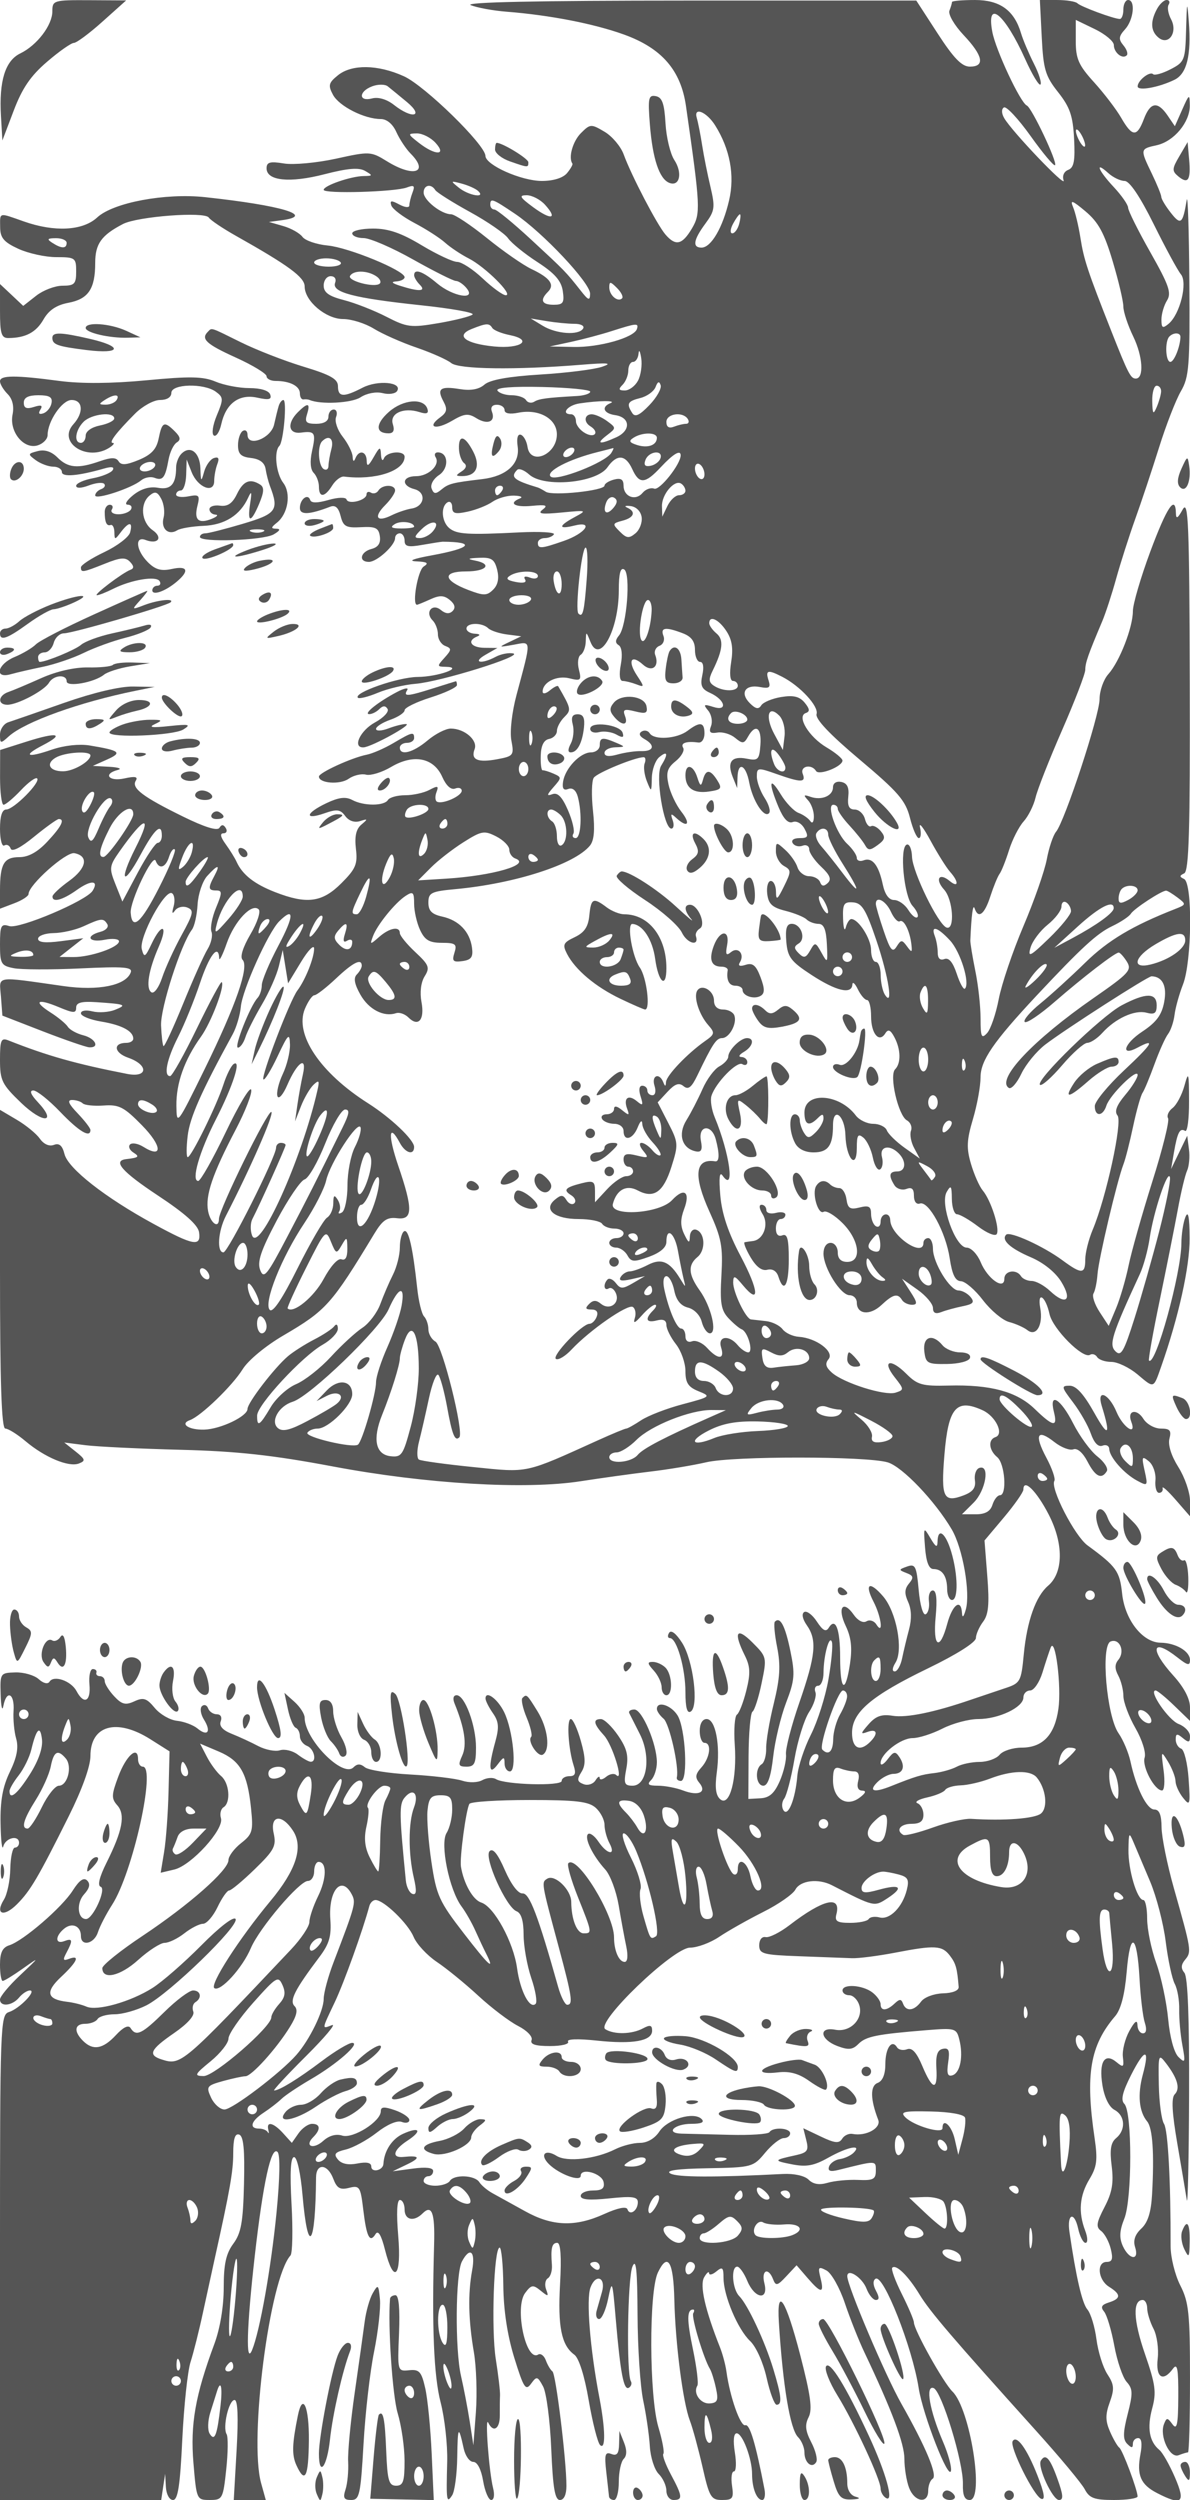 <svg xmlns="http://www.w3.org/2000/svg" version="1.0" width="250" height="525" viewBox="0 0 250 525" preserveAspectRatio="xMidYMid meet">
<g transform="translate(0,525) scale(0.01,-0.01)" fill="#555555" stroke="none">
<path d="M1100 52263 c0 -292 -322 -714 -674 -885 -317 -153 -448 -579 -406 -1311 l30 -517 239 629 c178 469 355 729 700 1024 253 218 507 396 564 396 56 1 326 201 600 447 l497 445 -775 5 c-749 4 -775 -4 -775 -233z"/>
<path d="M9891 52391 c133 -53 470 -115 750 -137 908 -71 1834 -251 2469 -480 792 -286 1193 -748 1301 -1500 305 -2126 311 -2256 125 -2572 -205 -345 -341 -376 -556 -127 -176 205 -716 1239 -877 1681 -61 168 -243 384 -404 478 -281 167 -300 165 -495 -30 -172 -172 -268 -515 -179 -639 14 -19 -37 -109 -112 -200 -85 -102 -287 -165 -529 -165 -432 0 -1183 334 -1186 527 -4 233 -1273 1472 -1712 1671 -549 249 -1096 257 -1388 20 -195 -157 -208 -212 -103 -408 128 -240 660 -510 1004 -510 127 0 252 -104 328 -274 68 -150 202 -353 298 -450 398 -400 65 -510 -497 -162 -337 208 -363 209 -1072 53 -399 -87 -891 -133 -1091 -100 -294 48 -365 28 -365 -102 0 -263 486 -313 1218 -124 489 126 723 145 853 69 165 -96 163 -104 -31 -107 -269 -4 -840 -201 -840 -290 0 -88 1503 -44 1748 50 150 57 173 37 119 -104 -37 -96 -67 -218 -67 -271 0 -55 -90 -47 -212 18 -168 90 -202 86 -167 -21 24 -74 243 -240 486 -368 244 -128 533 -314 643 -413 110 -99 335 -249 500 -333 344 -175 943 -771 776 -771 -62 0 -279 158 -483 350 -204 193 -446 350 -538 350 -92 0 -428 158 -748 350 -429 258 -696 350 -1019 350 -241 0 -438 -45 -438 -100 0 -55 108 -100 239 -100 132 0 600 -202 1040 -450 440 -247 844 -450 898 -450 54 0 155 -67 223 -150 218 -263 -283 -182 -618 100 -300 253 -482 317 -482 170 0 -44 54 -134 120 -200 142 -142 -17 -149 -420 -20 -167 53 -192 83 -75 90 96 6 175 46 175 89 0 140 -1171 622 -1614 665 -235 22 -475 104 -532 182 -57 77 -239 180 -404 227 l-300 86 275 37 c707 96 -8 310 -1610 483 -845 92 -1936 -113 -2274 -426 -301 -279 -895 -311 -1541 -83 -536 189 -500 198 -497 -125 2 -220 78 -310 382 -450 209 -96 568 -175 798 -175 397 0 417 -15 417 -300 0 -264 -35 -300 -287 -300 -157 0 -407 -95 -555 -212 l-270 -212 -244 230 -244 229 0 -568 c0 -474 29 -567 175 -566 364 3 583 119 739 391 112 195 272 302 522 349 420 79 564 292 564 837 0 401 129 582 584 818 308 159 1715 265 1801 136 36 -55 290 -226 565 -381 1116 -628 1450 -874 1450 -1066 0 -307 446 -685 809 -685 174 0 464 -91 644 -202 180 -111 585 -291 901 -399 316 -109 642 -254 725 -323 159 -132 1346 -148 2721 -37 578 47 681 38 450 -41 -165 -56 -750 -130 -1300 -163 -672 -41 -1057 -111 -1173 -212 -115 -100 -286 -131 -516 -94 -414 67 -489 10 -345 -259 88 -164 74 -230 -71 -336 -291 -213 -88 -270 250 -71 258 152 343 162 511 56 236 -147 410 -76 329 134 -35 92 4 147 104 147 89 0 161 -51 161 -112 0 -71 107 -92 290 -55 432 86 808 -125 809 -454 1 -428 -558 -664 -617 -262 -18 120 -81 233 -140 253 -66 22 -92 -73 -67 -245 53 -362 -231 -625 -741 -686 -633 -75 -711 -95 -864 -222 -117 -97 -158 -93 -202 22 -32 82 36 206 156 285 214 143 196 476 -27 476 -60 0 -80 -47 -44 -104 98 -160 -149 -396 -415 -396 -291 0 -315 -198 -33 -272 257 -67 216 -364 -56 -407 -110 -17 -300 -82 -424 -143 -311 -154 -384 -37 -133 214 114 114 208 253 208 308 0 131 -270 129 -351 -2 -35 -56 -105 -75 -156 -44 -51 32 -93 15 -93 -36 0 -125 -382 -222 -420 -107 -17 51 -179 47 -380 -11 -235 -67 -361 -67 -383 0 -49 146 -217 16 -217 -167 0 -152 195 -144 637 26 107 41 174 -18 219 -196 55 -220 113 -252 429 -234 304 17 370 -15 395 -191 21 -145 -35 -229 -175 -266 -236 -61 -279 -272 -55 -272 169 0 550 347 550 500 0 55 45 100 100 100 55 0 100 -70 100 -155 0 -123 75 -141 375 -87 206 36 398 66 425 66 706 -5 601 -135 -232 -287 -391 -71 -508 -118 -318 -126 230 -11 265 -36 150 -109 -122 -77 -249 -802 -140 -802 17 0 144 52 282 115 196 89 287 85 409 -16 105 -87 124 -164 57 -231 -66 -66 -148 -59 -245 21 -182 152 -343 -49 -174 -218 61 -61 111 -193 111 -294 0 -101 69 -210 154 -242 137 -53 135 -81 -15 -247 -161 -178 -159 -188 21 -191 406 -7 -154 -210 -587 -213 -407 -3 -1357 -334 -1254 -437 28 -27 217 20 420 105 203 85 559 169 790 188 521 41 2285 590 2051 638 -93 19 -259 -13 -368 -72 -301 -161 -499 -120 -212 44 l250 143 -275 3 c-282 4 -373 148 -150 238 75 30 55 53 -50 58 -96 4 -175 53 -175 108 0 126 328 131 455 8 52 -51 230 -110 395 -132 l300 -38 -250 -120 c-236 -112 -231 -115 89 -58 384 70 380 136 64 -1047 -99 -368 -145 -775 -110 -963 59 -311 44 -330 -292 -393 -416 -78 -566 -13 -480 211 71 187 -212 432 -501 432 -105 0 -325 -112 -488 -250 -305 -256 -582 -328 -582 -150 0 55 68 100 150 100 83 0 150 45 150 100 0 138 -40 129 -434 -104 -190 -112 -443 -222 -562 -245 -309 -60 -1004 -377 -1004 -459 0 -142 439 -176 622 -48 105 74 270 113 367 88 97 -25 334 47 528 162 472 278 894 196 1074 -209 82 -185 184 -278 270 -245 77 30 139 9 139 -46 0 -113 -411 -293 -521 -229 -38 23 -43 113 -9 200 51 133 27 140 -148 47 -115 -62 -344 -112 -510 -112 -165 0 -328 -45 -362 -100 -80 -129 -510 -129 -751 1 -138 73 -285 55 -544 -69 -440 -209 -468 -361 -40 -212 263 92 336 83 438 -57 75 -102 194 -143 309 -107 168 54 171 46 30 -73 -111 -93 -145 -246 -115 -507 39 -324 -3 -422 -306 -725 -403 -403 -724 -446 -1394 -185 -435 170 -683 365 -806 634 -37 83 -142 251 -232 375 -107 147 -123 225 -45 225 65 0 87 50 49 111 -47 77 -88 78 -134 4 -42 -69 -313 15 -762 236 -849 416 -1090 599 -995 753 53 85 -13 99 -239 49 -328 -72 -457 95 -138 178 96 25 18 55 -175 66 l-350 19 300 134 c326 146 272 189 -366 295 -219 36 -538 1 -796 -88 -523 -180 -622 -132 -188 93 471 243 305 282 -335 78 l-562 -178 -2 -575 c0 -316 33 -575 74 -575 42 0 205 137 363 304 158 168 312 280 342 249 79 -79 -491 -653 -649 -653 -87 0 -131 -137 -131 -406 0 -223 41 -380 91 -349 51 31 110 1 133 -66 25 -76 208 16 493 250 250 204 483 371 518 371 135 0 54 -161 -241 -475 -205 -219 -397 -325 -588 -325 -324 0 -406 -142 -406 -699 l0 -384 300 114 c165 62 300 150 300 195 0 190 788 891 963 857 306 -59 256 -318 -111 -583 -191 -137 -348 -284 -349 -325 -5 -136 211 -78 512 136 299 213 468 204 331 -17 -130 -211 -1541 -809 -1751 -742 -173 55 -195 12 -195 -383 0 -409 23 -449 287 -501 158 -32 788 -34 1400 -5 924 44 1104 29 1059 -86 -104 -273 -678 -389 -1410 -285 -1473 208 -1350 229 -1316 -223 l30 -397 850 -330 c468 -181 906 -332 975 -336 229 -11 129 189 -126 253 -138 35 -285 116 -325 180 -41 63 -202 197 -358 296 -378 241 -285 305 169 115 311 -130 365 -132 365 -10 0 105 111 135 425 114 613 -41 651 -56 392 -160 -129 -52 -342 -66 -475 -33 -138 34 -242 17 -242 -41 0 -56 191 -134 425 -173 432 -71 675 -200 675 -359 0 -49 -65 -88 -144 -88 -288 0 -263 -208 36 -312 432 -151 418 -425 -17 -341 -1080 211 -1677 379 -2500 705 -152 60 -175 6 -175 -408 0 -436 40 -516 447 -907 460 -440 762 -423 346 20 -147 157 -180 243 -93 243 74 0 328 -202 565 -450 396 -413 635 -556 635 -380 0 38 -121 195 -269 350 -191 199 -225 280 -116 280 83 0 184 -32 223 -71 39 -39 237 -59 441 -45 323 23 427 -31 805 -417 426 -434 440 -709 25 -449 -110 68 -234 90 -277 48 -42 -42 -10 -119 71 -170 136 -86 113 -107 -153 -138 -289 -34 -89 -263 663 -761 571 -377 847 -623 869 -775 45 -311 -118 -281 -956 176 -1018 554 -1795 1163 -1871 1466 -45 180 -110 236 -223 193 -97 -37 -213 14 -294 130 -74 105 -292 284 -486 398 l-352 208 0 -3346 c0 -2378 32 -3347 111 -3347 60 0 252 -119 425 -265 403 -340 906 -551 1121 -469 146 57 138 88 -70 253 l-237 188 450 -57 c248 -31 1148 -74 2000 -96 1186 -30 1937 -113 3200 -351 1943 -366 4038 -490 5200 -309 413 64 1065 155 1450 201 385 45 920 135 1188 197 566 133 3368 131 3812 -2 306 -91 991 -808 1344 -1407 231 -393 396 -1328 296 -1683 -44 -158 -74 -186 -80 -75 -18 315 -200 183 -310 -225 -157 -584 -304 -493 -243 150 35 369 15 550 -60 550 -61 0 -98 -101 -82 -225 16 -124 -14 -247 -68 -275 -55 -28 -119 194 -147 511 -45 501 -71 553 -243 492 -181 -64 -181 -72 -13 -137 147 -56 156 -95 53 -220 -95 -114 -99 -212 -18 -389 70 -154 77 -356 19 -573 -49 -183 -115 -458 -146 -609 -31 -151 -100 -275 -155 -275 -59 0 -53 73 16 184 169 270 20 1067 -261 1393 -287 333 -398 267 -198 -118 162 -314 210 -715 56 -471 -48 76 -141 104 -207 64 -70 -43 -181 14 -268 139 -225 321 -350 148 -169 -233 116 -242 141 -463 91 -797 -97 -644 -207 -575 -207 131 0 602 -97 855 -240 624 -58 -94 -124 -59 -249 131 -93 143 -213 232 -266 200 -58 -36 -36 -147 54 -276 219 -312 189 -630 -154 -1620 -168 -484 -295 -975 -283 -1091 13 -115 -46 -367 -129 -560 -113 -260 -218 -354 -407 -364 l-254 -14 4 893 c3 491 40 914 83 940 42 27 129 295 191 597 113 543 111 552 -193 856 -334 334 -404 218 -162 -269 118 -235 124 -378 34 -740 -62 -247 -150 -475 -197 -506 -47 -31 -68 -316 -46 -633 50 -718 -106 -1309 -303 -1146 -95 79 -117 245 -75 558 79 579 -25 1128 -213 1128 -88 0 -145 -98 -145 -250 0 -137 45 -250 100 -250 156 0 117 -315 -64 -515 -128 -142 -138 -212 -45 -324 165 -199 -15 -285 -339 -162 -146 56 -384 101 -529 101 -204 0 -236 27 -143 120 66 66 120 233 120 372 0 383 -309 1108 -472 1108 -80 0 -128 -34 -109 -75 20 -41 120 -239 222 -439 240 -471 155 -1086 -150 -1086 -175 0 -192 45 -134 352 52 277 16 426 -170 699 -131 191 -293 348 -362 348 -175 1 -156 -102 64 -343 178 -193 424 -992 257 -832 -43 41 -138 24 -212 -37 -74 -61 -135 -72 -136 -24 0 48 -41 24 -89 -53 -50 -77 -161 -112 -251 -77 -133 51 -141 97 -44 253 92 147 90 293 -11 652 -71 254 -166 462 -211 462 -91 0 -53 -628 59 -975 55 -170 33 -225 -89 -225 -89 0 -162 -45 -162 -100 0 -113 -1189 -80 -1380 38 -65 40 -194 30 -287 -21 -96 -54 -278 -59 -425 -11 -142 46 -630 104 -1086 129 -455 25 -886 93 -957 153 -93 77 -161 76 -240 -3 -225 -225 -1025 589 -1025 1045 0 76 -96 225 -212 330 l-213 190 75 -350 c41 -192 114 -365 162 -383 48 -19 88 -99 88 -178 0 -80 68 -171 150 -203 151 -58 214 -339 75 -333 -41 2 -163 70 -270 151 -107 81 -275 121 -374 90 -98 -31 -303 9 -455 88 -152 80 -404 197 -561 259 -188 75 -265 164 -228 261 33 87 -1 148 -82 148 -76 0 -158 56 -183 125 -25 69 -83 89 -130 45 -46 -43 -27 -171 44 -284 157 -253 75 -361 -139 -183 -88 72 -280 144 -428 160 -148 15 -359 137 -469 271 -168 203 -237 226 -427 138 -186 -86 -264 -66 -425 107 -109 117 -198 260 -198 317 0 57 -45 104 -100 104 -55 0 -89 34 -75 75 14 41 -20 75 -75 75 -55 0 -87 -146 -71 -325 33 -357 -115 -432 -272 -137 -115 215 -478 340 -567 196 -35 -57 -128 -36 -226 53 -92 83 -312 147 -490 142 -319 -9 -324 -16 -310 -469 7 -253 33 -359 57 -235 66 347 238 266 214 -100 -12 -179 13 -444 55 -588 53 -186 15 -391 -132 -694 -152 -314 -205 -609 -196 -1087 6 -361 32 -577 57 -481 48 184 331 248 331 75 0 -55 -39 -100 -87 -100 -48 0 -92 -200 -97 -445 -4 -245 -65 -536 -133 -646 -194 -310 -6 -378 273 -99 283 283 445 559 1090 1852 280 561 454 1046 454 1262 0 645 550 799 1257 353 l405 -256 -21 -835 c-11 -460 -53 -1033 -93 -1275 l-72 -439 287 68 c357 85 1049 845 979 1077 -28 91 -3 195 54 230 158 98 124 512 -53 658 -86 72 -220 254 -298 405 l-142 274 394 -167 c452 -192 600 -453 677 -1192 49 -479 31 -542 -210 -732 -145 -114 -264 -274 -264 -355 0 -212 -821 -936 -1801 -1589 -467 -310 -849 -617 -849 -680 0 -255 377 -168 754 173 218 197 468 358 556 358 87 0 273 90 413 200 140 110 316 200 392 200 76 0 213 158 305 350 92 193 202 350 245 350 42 0 285 202 539 449 407 395 454 485 396 750 -84 382 169 418 404 58 225 -343 70 -827 -475 -1481 -660 -794 -1282 -1762 -1175 -1828 130 -81 590 425 767 843 179 420 1019 1409 1198 1409 72 0 131 90 131 200 0 110 42 200 93 200 176 0 171 -351 -11 -721 -100 -204 -182 -447 -182 -540 0 -93 -174 -354 -387 -579 -2283 -2416 -2310 -2438 -2713 -2310 -299 95 -247 208 257 555 280 193 437 367 404 451 -29 76 -9 164 43 197 146 89 115 247 -48 247 -79 0 -350 -202 -601 -450 -474 -467 -596 -526 -712 -339 -44 71 -154 18 -309 -150 -272 -293 -481 -329 -691 -118 -200 200 -178 357 51 357 107 0 222 45 256 100 34 55 196 100 360 100 164 0 465 85 669 189 483 247 1956 1674 1870 1812 -38 63 -337 -167 -720 -554 -360 -363 -822 -767 -1028 -896 -460 -291 -1166 -489 -1386 -390 -91 40 -273 86 -405 101 -427 50 -465 207 -125 524 340 318 406 470 163 377 -123 -47 -133 -22 -50 133 138 259 129 308 -48 240 -192 -73 -195 102 -4 260 167 139 354 59 354 -152 0 -229 279 -167 358 80 39 123 173 381 297 575 434 670 929 2901 645 2901 -55 0 -100 71 -100 158 0 297 -250 77 -415 -366 -145 -387 -147 -462 -20 -605 173 -195 110 -530 -227 -1204 -150 -301 -194 -481 -123 -505 127 -42 -161 -678 -307 -678 -180 0 -207 335 -43 517 118 130 138 220 66 292 -71 71 -164 7 -301 -208 -224 -355 -1040 -1059 -1334 -1152 -144 -46 -196 -153 -196 -406 0 -189 26 -343 57 -343 31 0 222 117 425 261 359 254 357 251 -57 -139 -234 -219 -425 -449 -425 -511 0 -161 254 -136 400 39 68 83 171 150 228 150 151 0 -222 -385 -441 -454 -179 -57 -187 -267 -187 -5153 l0 -5093 1693 0 1694 0 41 275 42 275 15 -275 c9 -157 73 -275 150 -275 103 0 149 302 195 1275 34 701 112 1433 174 1625 62 193 181 665 263 1050 83 385 191 880 240 1100 322 1448 393 1848 393 2233 0 304 38 421 125 390 91 -31 119 -313 101 -1032 -19 -809 -60 -1037 -225 -1260 -153 -208 -201 -428 -201 -923 0 -400 -76 -854 -196 -1179 -401 -1081 -508 -1687 -440 -2502 64 -767 68 -777 342 -777 268 0 281 23 347 642 38 353 41 686 8 740 -88 142 46 718 167 718 67 0 82 -360 43 -1050 l-60 -1050 337 0 336 0 -99 357 c-255 925 180 4294 618 4778 42 47 52 531 22 1075 -37 674 -20 990 54 990 62 0 137 -339 177 -802 113 -1296 272 -1085 284 377 3 304 242 286 361 -27 76 -202 144 -241 333 -193 221 55 240 25 298 -461 68 -572 137 -707 259 -508 54 86 120 -25 196 -328 189 -747 352 -576 279 292 -40 470 -27 750 35 750 55 0 99 -90 99 -200 0 -222 196 -264 378 -82 194 194 261 15 242 -645 -49 -1735 -7 -2768 137 -3323 85 -330 148 -892 138 -1250 -22 -824 -13 -883 105 -700 53 83 101 443 106 800 10 655 27 677 137 175 34 -151 123 -275 200 -275 85 0 166 -157 207 -400 37 -220 114 -400 170 -400 58 0 75 105 40 247 -87 346 -175 1531 -103 1378 105 -221 246 -134 243 150 -1 151 1 343 5 425 4 83 -36 424 -89 758 -99 628 -40 2342 81 2342 37 0 72 -359 77 -798 5 -522 86 -1048 231 -1518 196 -632 238 -697 351 -543 120 164 136 160 254 -58 69 -128 146 -717 171 -1308 34 -822 77 -1075 182 -1075 85 0 137 112 137 296 0 540 -222 2353 -294 2404 -39 28 -101 132 -138 231 -36 100 -110 155 -162 123 -258 -160 -501 987 -274 1292 130 175 166 180 326 50 161 -131 173 -128 115 26 -35 94 -19 200 37 234 56 35 94 160 85 279 -28 353 -1 465 112 465 71 0 91 -288 59 -866 -50 -896 28 -1285 300 -1483 96 -70 214 -444 302 -958 80 -464 187 -886 238 -938 120 -121 114 330 -14 995 -197 1030 -280 2068 -186 2315 113 298 328 209 240 -98 -34 -120 -84 -296 -111 -392 -27 -96 -3 -175 52 -175 56 0 141 191 189 425 84 409 90 394 160 -425 99 -1145 168 -1509 277 -1442 49 31 68 92 40 137 -95 155 -68 2156 33 2405 77 189 103 -58 108 -1011 3 -694 57 -1504 119 -1800 63 -297 125 -728 139 -959 13 -232 97 -494 186 -583 89 -88 162 -248 162 -354 0 -106 68 -193 150 -193 198 0 190 79 -56 537 -113 212 -184 406 -158 432 26 27 -20 279 -104 561 -194 654 -201 2849 -10 3248 207 432 327 232 345 -578 21 -915 180 -2150 326 -2533 60 -156 179 -595 266 -975 143 -632 179 -692 410 -692 225 0 249 34 210 300 -25 165 -7 300 40 300 46 0 55 180 19 400 -39 249 -25 400 39 400 122 0 323 -533 323 -857 0 -294 97 -543 213 -543 50 0 71 101 48 225 -184 955 -309 1376 -402 1345 -103 -35 -326 597 -398 1130 -19 138 -79 363 -133 500 -316 798 -432 1310 -335 1476 55 96 102 135 104 87 2 -48 71 -31 153 37 127 105 150 84 150 -136 0 -371 297 -1077 558 -1325 127 -120 275 -451 348 -775 69 -310 164 -564 210 -564 120 0 103 180 -69 748 -179 588 -534 1348 -717 1534 -146 148 -178 618 -42 618 48 0 144 -135 212 -300 156 -377 451 -418 359 -50 -70 277 82 347 183 84 56 -145 90 -137 278 65 l215 230 228 -264 c287 -334 358 -335 275 -4 -58 232 -45 250 125 159 104 -56 278 -364 386 -686 108 -321 293 -786 411 -1034 576 -1213 840 -1915 840 -2235 0 -194 44 -467 98 -608 114 -301 402 -346 402 -63 0 107 42 220 94 252 108 67 -141 664 -656 1573 -340 600 -1138 2479 -1138 2680 0 178 315 -26 405 -263 50 -130 138 -236 196 -236 74 0 75 59 2 194 -64 120 -67 216 -9 252 165 102 772 -1437 906 -2296 89 -568 635 -1964 679 -1735 16 82 -60 359 -170 613 -279 652 -373 1190 -195 1122 170 -66 628 -1566 615 -2016 -6 -238 35 -334 144 -334 313 0 8 1915 -362 2276 -190 185 -811 1297 -811 1452 0 51 -114 319 -253 596 -139 277 -230 526 -202 554 80 80 334 -169 574 -564 220 -361 683 -902 2441 -2854 501 -555 964 -1111 1029 -1235 98 -187 201 -225 615 -225 273 0 495 34 495 75 -3 141 -314 973 -384 1024 -38 28 -126 179 -195 337 -98 224 -100 356 -6 616 101 279 94 372 -49 589 -93 142 -196 472 -230 733 -34 262 -119 543 -190 626 -111 131 -238 676 -377 1627 -57 382 100 446 182 74 36 -166 106 -301 155 -301 51 0 48 111 -7 257 -148 387 -119 735 90 1081 157 260 175 404 108 862 -198 1338 -95 1945 432 2561 121 142 201 451 242 930 73 879 218 800 270 -147 21 -382 70 -795 110 -919 47 -143 32 -225 -38 -225 -62 0 -114 79 -116 175 -3 119 -57 80 -170 -125 -91 -165 -152 -410 -136 -545 26 -218 11 -230 -134 -110 -250 208 -374 5 -296 -482 41 -258 139 -459 253 -520 226 -121 243 -422 35 -594 -113 -94 -137 -244 -93 -588 44 -354 9 -554 -151 -861 -171 -329 -184 -417 -72 -500 74 -55 166 -224 203 -375 52 -209 33 -275 -83 -275 -221 0 -187 -377 48 -523 254 -159 253 -247 -5 -329 -153 -48 -179 -97 -99 -193 58 -70 154 -392 214 -716 59 -324 176 -665 259 -759 131 -146 134 -239 22 -675 -100 -392 -102 -534 -10 -626 92 -92 119 -92 119 1 0 66 50 120 111 120 72 0 89 -119 48 -337 -82 -439 2 -638 348 -817 528 -272 607 -204 377 329 -113 261 -259 520 -326 575 -213 176 -263 461 -153 870 93 343 71 502 -152 1149 -244 706 -261 1131 -46 1131 51 0 93 -79 94 -175 0 -96 60 -289 132 -428 73 -139 112 -420 89 -625 -47 -400 109 -504 321 -214 91 124 114 -1 111 -585 -3 -595 -28 -711 -122 -583 -107 145 -123 145 -179 2 -98 -252 123 -723 307 -652 86 33 175 60 198 60 23 0 42 699 42 1554 0 1366 -25 1602 -204 1953 -112 220 -203 590 -203 821 3 1366 -55 2441 -139 2572 -53 83 -102 451 -109 818 -12 643 -7 660 154 450 241 -315 300 -529 180 -649 -74 -74 -57 -385 55 -1037 88 -513 178 -1044 199 -1182 21 -137 43 850 48 2195 6 1611 -27 2490 -98 2575 -77 94 -73 172 17 279 135 164 131 195 -239 1501 -140 495 -256 1069 -258 1275 -2 264 -47 375 -152 375 -157 0 -381 449 -502 1011 -41 186 -153 452 -249 589 -250 356 -380 1848 -167 1929 190 73 308 -209 162 -385 -78 -94 -78 -189 -2 -331 59 -110 108 -304 108 -431 1 -128 114 -430 252 -671 143 -249 227 -518 194 -621 -59 -187 207 -690 366 -690 49 0 64 191 32 425 -55 415 -53 419 96 175 83 -137 154 -320 155 -406 2 -86 74 -243 160 -350 144 -180 152 -151 115 401 -23 327 -93 612 -156 633 -63 21 -115 108 -115 193 0 125 28 130 150 29 123 -102 150 -95 150 40 0 91 -108 206 -239 256 -213 81 -640 704 -483 704 34 0 211 -144 392 -320 l330 -319 0 282 c0 183 -124 420 -350 670 -507 561 -452 803 87 380 213 -168 263 -179 263 -54 0 184 -298 360 -618 364 -376 4 -748 477 -807 1025 -51 479 -118 572 -728 1019 -271 199 -788 1205 -696 1354 27 44 -49 264 -169 488 -258 485 -193 613 169 328 144 -113 323 -182 399 -153 82 31 199 -69 296 -256 165 -318 295 -384 406 -204 36 57 -53 197 -197 310 -144 113 -373 426 -510 696 -264 521 -511 668 -404 240 83 -330 -14 -315 -403 62 -377 365 -926 514 -1811 491 -550 -14 -654 15 -885 246 -334 334 -523 281 -248 -69 202 -257 203 -267 20 -326 -225 -71 -1090 201 -1339 422 -127 113 -146 189 -68 282 128 155 -256 444 -623 469 -129 8 -284 80 -344 160 -61 79 -218 156 -350 170 -132 15 -273 30 -312 35 -109 12 -378 572 -375 778 3 154 32 146 203 -59 363 -436 339 -116 -45 608 -262 493 -394 887 -428 1272 -33 371 -17 513 46 423 267 -378 154 457 -164 1224 -66 159 -97 361 -68 450 88 274 536 734 648 665 58 -35 105 -17 105 41 0 58 -56 107 -125 109 -69 2 -47 48 50 105 194 113 235 292 68 292 -137 0 -393 -254 -393 -389 0 -57 -85 -149 -188 -205 -103 -55 -263 -270 -354 -478 -92 -208 -243 -501 -337 -652 -186 -298 -94 -598 202 -656 112 -22 139 35 102 225 -62 328 225 356 312 30 82 -307 78 -477 -12 -463 -425 67 -466 -295 -119 -1059 251 -554 284 -730 250 -1335 -33 -578 -8 -732 146 -898 103 -110 228 -215 279 -235 130 -49 253 -485 138 -485 -52 0 -151 68 -219 150 -188 227 -427 192 -350 -50 81 -254 -67 -257 -294 -7 -96 107 -238 169 -315 140 -85 -33 -141 9 -141 106 0 89 -40 161 -88 161 -94 0 -259 381 -356 825 -35 163 -17 275 45 275 57 0 131 -136 164 -301 41 -203 135 -320 289 -359 132 -33 254 -160 289 -299 34 -132 111 -241 171 -241 161 0 28 560 -213 899 -241 338 -254 533 -46 705 176 146 157 510 -30 572 -69 22 -128 -42 -132 -143 -5 -151 -26 -142 -119 50 -82 171 -82 311 -2 525 138 363 3 464 -253 189 -266 -286 -1315 -352 -1243 -78 78 297 284 409 521 282 337 -180 541 -38 708 493 150 472 147 510 -66 924 l-222 432 208 224 c154 166 241 196 336 116 99 -81 168 -27 290 227 319 663 398 783 519 783 152 0 319 306 258 475 -24 69 -131 125 -236 125 -122 0 -192 69 -192 189 0 209 -259 359 -353 206 -80 -130 40 -504 233 -723 143 -163 137 -191 -70 -336 -370 -260 -809 -720 -818 -858 -6 -100 -19 -101 -58 -3 -84 208 -252 140 -184 -75 36 -115 18 -200 -43 -200 -59 0 -107 45 -107 100 0 55 -48 100 -107 100 -65 0 -79 -88 -35 -224 60 -191 48 -206 -78 -101 -181 150 -289 66 -204 -160 53 -143 39 -147 -107 -28 -110 90 -169 98 -169 25 0 -61 -70 -112 -156 -112 -86 0 -128 -45 -94 -100 34 -55 149 -100 256 -100 107 0 194 -67 194 -150 0 -228 195 -179 297 75 56 140 93 166 97 69 3 -86 101 -258 216 -382 116 -124 189 -246 164 -271 -25 -25 -102 23 -172 107 -70 83 -171 152 -226 152 -55 0 -39 -75 37 -167 123 -150 110 -159 -138 -98 -209 52 -275 33 -275 -83 0 -84 45 -152 100 -152 55 0 100 -45 100 -100 0 -55 -66 -100 -146 -100 -80 0 -260 -123 -400 -274 l-254 -274 0 235 c0 206 -34 226 -275 166 -354 -89 -402 -143 -225 -253 79 -49 109 -124 67 -167 -43 -42 -117 -14 -165 63 -72 117 -114 119 -246 9 -249 -207 -4 -405 500 -405 238 0 460 -45 494 -100 34 -55 149 -100 256 -100 107 0 194 -45 194 -100 0 -55 -68 -100 -150 -100 -82 0 -150 -45 -150 -100 0 -55 65 -100 145 -100 80 0 186 -73 236 -162 79 -142 135 -145 455 -30 235 86 364 196 364 312 0 328 177 187 244 -195 37 -206 89 -465 116 -575 50 -200 50 -200 -73 0 -221 362 -394 434 -678 286 -143 -74 -313 -135 -378 -135 -66 -1 -151 -53 -190 -116 -50 -81 14 -95 219 -49 l290 66 -250 -146 c-217 -127 -265 -127 -360 -3 -60 79 -139 115 -175 79 -98 -98 -78 -252 25 -188 49 30 118 -20 153 -112 80 -209 -142 -357 -319 -211 -97 81 -164 79 -248 -5 -88 -88 -76 -116 51 -116 107 0 146 -54 109 -150 -31 -82 -100 -150 -152 -150 -156 0 -802 -677 -704 -738 50 -30 199 59 330 200 378 403 1176 958 1284 892 53 -33 73 -138 43 -232 -39 -126 -1 -112 146 53 109 124 235 225 278 225 43 0 25 -54 -41 -120 -179 -179 -145 -268 80 -209 134 35 200 3 200 -96 0 -81 90 -262 200 -402 110 -140 200 -395 200 -566 0 -247 58 -335 275 -423 268 -108 258 -116 -333 -273 -335 -88 -727 -240 -872 -336 -145 -96 -286 -175 -314 -175 -27 0 -288 -108 -578 -239 -1573 -712 -1461 -688 -2627 -570 -587 59 -1104 130 -1150 158 -45 28 -44 197 2 376 46 179 139 585 207 903 68 318 157 543 199 500 41 -43 123 -344 183 -669 107 -593 165 -735 258 -643 101 102 -354 1928 -501 2010 -82 46 -149 163 -149 259 0 96 -41 218 -91 270 -50 52 -115 320 -144 595 -93 859 -183 1250 -276 1193 -49 -30 -89 -184 -89 -341 0 -157 -65 -413 -144 -569 -79 -156 -198 -433 -265 -616 -67 -183 -237 -408 -377 -500 -141 -92 -438 -365 -660 -607 -222 -242 -553 -502 -735 -578 -181 -77 -422 -295 -534 -486 -231 -390 -286 -423 -283 -171 3 223 946 1241 1373 1484 179 101 324 253 323 338 0 89 -32 111 -75 53 -40 -55 -230 -181 -423 -280 -192 -99 -440 -257 -550 -350 -284 -241 -850 -978 -850 -1107 0 -155 -565 -425 -910 -435 -323 -9 -520 121 -301 199 231 82 893 721 1109 1069 115 187 484 493 860 712 896 525 1006 647 1907 2136 172 284 268 349 475 324 335 -42 340 184 25 1107 -218 639 -198 910 35 475 116 -217 300 -270 300 -86 0 150 -488 613 -968 918 -1008 640 -1548 1447 -1327 1981 66 158 156 287 200 287 44 0 248 158 452 350 362 342 543 432 543 270 0 -44 -47 -127 -104 -184 -73 -73 -50 -202 75 -423 175 -311 491 -476 749 -390 70 24 188 -17 262 -91 208 -207 343 -47 273 325 -38 204 -12 414 66 540 115 183 93 239 -196 509 -179 167 -325 347 -325 399 0 151 -216 111 -434 -80 -191 -167 -197 -167 -132 10 87 240 467 709 691 854 152 98 175 76 175 -168 0 -155 56 -402 125 -550 99 -213 195 -270 457 -270 290 -1 323 -27 265 -209 -55 -175 -29 -203 169 -175 186 26 227 85 200 283 -46 336 -276 575 -626 652 -218 48 -290 121 -290 294 0 207 57 235 575 283 1246 116 2491 518 2817 911 90 108 109 329 66 732 -35 318 -28 631 16 695 69 104 857 428 1048 432 39 0 49 -58 21 -131 -28 -72 -6 -241 47 -375 95 -236 97 -234 104 70 3 172 74 369 156 437 177 147 194 68 39 -181 -126 -202 56 -1319 215 -1319 49 0 62 79 28 175 -50 143 -37 152 73 50 240 -222 315 -132 109 130 -110 140 -231 396 -269 569 -56 254 -27 349 150 492 121 98 192 225 157 281 -62 100 67 144 323 110 69 -8 125 76 125 189 0 242 -92 257 -356 57 -224 -169 -703 -200 -795 -51 -35 56 -110 72 -169 36 -67 -42 -46 -99 57 -157 233 -130 201 -261 -62 -254 -124 4 -349 -29 -500 -71 -181 -51 -275 -40 -275 33 0 61 101 114 225 118 215 7 216 11 25 93 -292 125 -350 117 -350 -50 0 -82 -83 -150 -185 -150 -225 0 -543 -334 -586 -616 -22 -144 12 -190 110 -152 88 34 164 -29 200 -164 95 -356 69 -868 -45 -868 -58 0 -80 42 -48 94 32 52 -19 272 -113 490 -122 281 -216 379 -327 339 -126 -46 -122 -18 23 148 173 196 173 207 0 283 -98 43 -201 74 -229 70 -27 -4 -46 135 -40 309 6 210 65 328 175 349 91 18 165 94 165 168 0 75 69 205 153 289 153 153 150 172 -126 650 -12 22 -91 -17 -175 -87 -84 -70 -152 -82 -152 -26 0 198 297 346 561 280 241 -60 258 -45 201 183 -35 137 -18 277 38 311 55 34 103 160 106 281 7 217 7 217 99 -12 194 -484 595 247 595 1084 0 352 35 487 113 439 141 -87 55 -1190 -109 -1387 -81 -97 -82 -157 -6 -204 65 -40 83 -203 44 -409 -39 -209 -24 -342 39 -342 56 0 185 -32 286 -70 174 -67 175 -58 13 188 -201 306 -120 449 127 226 190 -172 353 -44 258 203 -29 75 12 161 90 191 79 30 116 122 83 208 -69 178 44 194 405 56 182 -69 257 -171 257 -350 0 -138 49 -252 108 -252 66 0 84 -108 47 -275 -48 -220 -16 -295 161 -375 319 -144 379 -394 72 -296 -204 64 -219 54 -110 -77 69 -83 96 -229 60 -323 -51 -131 -20 -163 133 -138 109 19 277 -31 373 -111 155 -128 187 -126 271 25 156 279 287 193 260 -172 -23 -312 -48 -338 -288 -290 -318 63 -419 -69 -294 -384 l94 -234 7 225 c9 341 176 269 246 -108 72 -381 310 -751 415 -645 40 39 -2 184 -91 321 -90 138 -164 340 -164 449 0 190 19 193 413 54 520 -184 623 -183 551 4 -62 162 184 215 280 59 62 -100 554 93 555 219 1 43 -149 167 -333 276 -374 221 -636 656 -436 723 88 30 82 87 -25 217 -108 130 -234 161 -492 119 -191 -31 -380 -110 -421 -176 -55 -88 -117 -76 -239 46 -214 213 -98 399 211 340 199 -38 231 -13 182 140 -69 216 -16 230 286 75 378 -194 771 -620 723 -782 -31 -104 273 -425 904 -956 813 -684 966 -861 1058 -1225 59 -234 142 -425 186 -425 43 0 54 101 25 225 -29 124 69 0 219 -275 149 -275 335 -571 412 -658 189 -211 180 -349 -11 -190 -220 182 -311 34 -114 -184 188 -208 231 -856 53 -797 -175 58 -715 1163 -727 1487 -5 160 -55 276 -110 256 -158 -56 -61 -1086 121 -1287 89 -98 135 -205 102 -237 -33 -33 -118 35 -190 150 -72 116 -207 210 -299 210 -109 0 -193 115 -238 325 -87 410 -221 578 -403 508 -79 -30 -143 -6 -143 52 0 59 -91 192 -203 296 -224 209 -441 819 -290 819 51 0 93 -38 93 -85 0 -47 110 -205 245 -350 134 -145 281 -328 325 -407 68 -122 107 -122 270 -3 156 114 167 166 64 291 -70 83 -161 130 -204 104 -42 -26 -101 42 -129 151 -29 110 -126 199 -215 199 -118 0 -156 75 -135 271 21 193 -22 282 -146 308 -103 21 -175 -24 -175 -111 0 -181 -241 -283 -475 -200 -143 50 -152 37 -50 -73 69 -74 124 -227 123 -340 0 -118 -32 -160 -75 -98 -40 59 -151 137 -247 172 -96 35 -265 212 -375 393 -239 391 -263 250 -46 -269 104 -248 202 -352 298 -316 82 32 189 -29 249 -141 89 -166 73 -196 -104 -196 -123 0 -183 -44 -144 -107 37 -59 129 -82 206 -53 77 30 140 -5 140 -76 0 -71 113 -235 251 -365 185 -174 222 -264 138 -343 -81 -75 -127 -70 -160 19 -25 69 -129 125 -231 125 -101 0 -211 84 -244 187 -32 103 -148 267 -257 365 -190 173 -197 172 -197 -32 0 -115 76 -252 168 -304 156 -88 157 -116 2 -430 -140 -284 -166 -301 -168 -111 -1 124 -50 225 -109 225 -58 0 -92 -121 -75 -269 25 -214 104 -288 382 -358 193 -49 393 -130 445 -181 52 -51 165 -92 250 -93 112 0 161 -117 176 -425 20 -402 15 -412 -111 -184 -127 229 -138 231 -240 50 -88 -155 -131 -167 -238 -61 -105 105 -106 144 -3 208 160 99 50 413 -146 413 -106 0 -137 -99 -114 -374 27 -326 96 -417 530 -700 519 -339 846 -416 858 -201 3 69 55 24 115 -100 60 -124 147 -225 193 -225 47 0 85 -155 85 -344 0 -365 170 -566 300 -355 58 93 108 72 189 -81 136 -254 143 -548 16 -675 -129 -129 65 -970 247 -1072 77 -43 116 -141 86 -218 -29 -77 0 -240 66 -362 l119 -223 -319 227 c-176 126 -344 290 -373 365 -29 76 -158 138 -286 138 -129 0 -293 79 -366 175 -349 464 -1079 506 -1079 63 0 -262 96 -302 280 -118 93 93 120 92 120 -7 0 -70 -72 -199 -159 -286 -135 -135 -173 -138 -249 -18 -49 77 -90 197 -90 266 -1 69 -47 125 -102 125 -130 0 -128 -360 4 -607 65 -122 209 -193 389 -193 303 0 407 145 407 567 0 407 249 211 261 -206 14 -490 239 -743 239 -269 0 271 25 311 138 218 76 -63 165 -251 199 -419 33 -167 102 -279 152 -248 51 32 69 147 40 257 -59 227 156 275 351 80 167 -167 150 -380 -30 -380 -170 0 -187 -86 -59 -290 49 -76 161 -111 249 -78 115 44 160 4 160 -143 0 -121 52 -188 125 -163 183 62 545 -602 627 -1151 51 -341 117 -476 234 -480 90 -2 299 -181 464 -398 165 -216 413 -423 550 -459 138 -36 310 -113 383 -170 186 -148 336 107 271 462 -67 370 112 253 195 -127 68 -310 701 -946 850 -854 48 30 115 9 150 -47 35 -56 169 -102 299 -102 130 0 377 -118 549 -262 354 -298 332 -305 497 162 367 1041 603 2106 598 2700 -3 451 -30 587 -88 443 -46 -113 -84 -361 -85 -550 -2 -633 -546 -2600 -681 -2464 -17 17 85 591 228 1276 142 685 312 1538 378 1895 65 358 153 725 195 817 42 91 60 294 39 450 l-36 283 -170 -350 -169 -350 60 350 c73 422 124 520 235 451 47 -29 84 252 82 623 -1 609 -11 641 -97 326 -53 -192 -165 -403 -249 -468 -85 -65 -127 -162 -95 -215 33 -53 -116 -652 -331 -1331 -214 -680 -439 -1473 -498 -1762 -60 -290 -178 -693 -263 -897 l-155 -370 -190 290 c-105 160 -163 336 -129 391 34 55 72 238 84 406 23 315 409 1951 545 2306 43 110 134 470 204 800 70 330 159 645 197 700 38 55 150 325 250 600 100 275 228 561 286 636 57 75 118 255 136 400 17 145 97 434 178 641 188 482 204 2130 22 2215 -99 46 -99 70 3 117 100 47 125 888 117 3975 -9 3396 -29 3883 -149 3666 -105 -189 -140 -208 -142 -75 -9 398 -194 118 -539 -810 -201 -542 -365 -1103 -365 -1248 0 -342 -280 -1061 -515 -1323 -102 -114 -185 -351 -185 -527 0 -341 -730 -2562 -915 -2785 -61 -74 -149 -335 -194 -579 -46 -245 -267 -877 -492 -1405 -224 -527 -457 -1215 -517 -1528 -60 -314 -171 -636 -246 -716 -116 -126 -136 -81 -136 311 0 252 -49 700 -110 996 -60 297 -107 584 -105 639 23 538 55 779 90 675 77 -229 208 -129 330 250 67 206 154 420 195 475 41 55 130 280 199 500 69 220 207 490 306 600 99 110 211 335 250 500 38 165 289 802 557 1415 268 613 488 1184 488 1270 0 147 60 318 355 1015 70 165 203 570 294 900 92 330 272 893 400 1250 129 358 354 1033 500 1500 146 468 353 999 458 1181 174 298 192 522 179 2300 -7 1083 -32 1857 -55 1719 -83 -503 -124 -536 -332 -271 -110 139 -201 290 -202 337 -2 46 -91 264 -197 484 -251 520 -251 523 99 600 365 80 702 486 697 838 -4 246 -13 241 -159 -88 l-155 -350 -153 225 c-209 306 -363 283 -498 -75 -145 -383 -243 -378 -476 25 -103 179 -360 515 -571 748 -324 356 -384 492 -384 866 l0 443 400 -193 c220 -107 400 -257 400 -335 0 -160 182 -305 271 -216 32 31 0 127 -71 211 -105 127 -99 187 36 336 180 198 223 615 64 615 -55 0 -100 -90 -100 -200 0 -110 -34 -199 -75 -198 -129 2 -818 258 -890 329 -37 38 -230 69 -429 69 l-360 0 39 -775 c34 -682 75 -821 344 -1161 249 -315 311 -496 336 -979 24 -461 -3 -606 -123 -652 -89 -34 -130 -126 -97 -221 61 -175 -1086 1027 -1248 1307 -58 100 -61 192 -6 225 50 31 302 -239 560 -600 258 -362 489 -637 514 -613 56 57 -488 1207 -593 1253 -136 60 -653 1163 -725 1547 -132 705 263 378 690 -571 146 -325 291 -565 321 -535 31 31 -31 229 -138 440 -107 212 -228 498 -269 635 -143 483 -443 700 -968 700 -266 0 -483 -19 -483 -42 0 -23 -24 -105 -54 -182 -30 -78 104 -307 300 -515 408 -433 453 -661 129 -660 -168 0 -339 176 -675 694 l-450 693 -4800 0 c-3182 -1 -4719 -33 -4559 -97z m-1341 -2035 c366 -305 112 -362 -271 -61 -152 120 -330 173 -463 138 -288 -75 -283 148 5 255 121 45 267 45 325 -1 57 -45 239 -194 404 -331z m6474 -489 c311 -495 415 -1048 294 -1570 -132 -574 -378 -997 -580 -997 -197 0 -171 163 81 504 198 269 208 340 107 771 -62 261 -141 655 -175 875 -34 220 -85 478 -113 574 -71 241 207 128 386 -157z m7773 -417 c0 -55 -44 -32 -97 50 -53 83 -97 195 -97 250 0 55 44 33 97 -50 53 -82 97 -195 97 -250z m-13647 50 c244 -269 -6 -269 -350 0 -238 186 -240 196 -40 198 115 1 290 -88 390 -198z m14477 -800 c102 0 323 -327 611 -908 247 -499 504 -973 571 -1053 146 -175 -20 -841 -259 -1039 -125 -104 -150 -89 -150 89 0 118 53 298 117 401 98 158 42 319 -350 1012 -257 453 -467 875 -467 936 -1 62 -136 256 -300 432 -327 348 -411 562 -117 295 100 -91 255 -165 344 -165z m-13582 -211 c169 -158 -196 -97 -401 66 -186 149 -184 153 56 89 138 -37 293 -106 345 -155z m-901 20 c31 -50 359 -257 730 -461 370 -203 730 -452 800 -552 71 -101 348 -326 617 -500 363 -235 500 -392 532 -606 36 -249 9 -290 -190 -290 -253 0 -296 97 -122 271 149 149 47 292 -342 477 -178 84 -601 378 -940 653 -340 274 -678 499 -751 499 -205 0 -578 294 -578 456 0 160 157 194 244 53z m2307 -310 c273 -302 129 -329 -253 -48 -280 207 -302 249 -133 249 112 0 286 -90 386 -201z m-630 -190 c587 -396 1580 -1452 1576 -1677 -3 -154 -34 -144 -200 68 -308 391 -330 413 -1046 1075 -372 344 -715 625 -764 625 -48 0 -87 45 -87 100 0 146 46 129 521 -191z m12554 -993 c124 -415 225 -844 225 -954 0 -109 93 -392 207 -627 203 -419 231 -885 54 -885 -108 0 -160 101 -515 1000 -498 1262 -575 1495 -647 1950 -39 248 -108 540 -155 650 -68 162 -18 145 261 -89 270 -227 394 -454 570 -1045z m-7846 784 c-29 -110 -94 -200 -144 -200 -51 0 -44 90 15 200 59 110 124 200 144 200 21 0 14 -90 -15 -200z m-14129 -400 c0 -125 -106 -125 -300 0 -121 78 -107 97 75 98 124 1 225 -43 225 -98z m5758 -412 c29 -49 -84 -88 -252 -88 -168 0 -306 39 -306 88 0 48 113 87 252 87 138 0 276 -39 306 -87z m739 -284 c81 -51 118 -122 82 -158 -97 -98 -690 56 -624 162 73 118 353 116 542 -4z m-857 -144 c-76 -198 392 -321 1788 -469 649 -68 1144 -156 1100 -196 -43 -39 -362 -120 -710 -180 -586 -100 -666 -90 -1100 133 -257 132 -659 290 -893 350 -318 82 -425 159 -425 306 0 108 66 196 147 196 85 0 124 -59 93 -140z m6029 -325 c-89 -89 -269 64 -269 228 0 131 22 129 162 -11 89 -89 137 -186 107 -217z m-1001 -535 c137 0 217 -44 182 -100 -91 -148 -564 -115 -850 60 l-250 152 338 -56 c185 -31 447 -56 580 -56z m-1726 -87 c30 -48 193 -115 363 -149 505 -101 244 -294 -324 -240 -605 59 -822 227 -473 367 312 124 369 127 434 22z m3038 -24 c-60 -180 -793 -387 -1330 -375 l-500 10 450 97 c248 54 630 155 850 226 528 169 573 173 530 42z m11419 -164 c-4 -204 -133 -525 -211 -525 -102 0 -120 435 -21 533 89 90 233 85 232 -8z m-11396 -920 c-61 -113 -185 -205 -277 -205 -129 0 -139 27 -46 120 66 66 120 201 120 300 0 99 45 180 100 180 55 0 107 79 115 175 8 96 33 53 56 -95 23 -149 -8 -362 -68 -475z m239 -513 c-205 -214 -301 -259 -359 -167 -127 199 -99 249 171 317 140 35 283 139 319 231 44 117 77 128 106 39 24 -70 -83 -260 -237 -420z m-1242 283 c0 -41 -124 -82 -275 -91 -643 -36 -801 -57 -903 -121 -60 -36 -136 -21 -171 35 -35 56 -170 102 -301 102 -131 0 -265 44 -299 98 -38 62 308 90 944 75 552 -13 1004 -57 1005 -98z m11993 0 c-4 -69 -46 -215 -93 -325 -72 -168 -87 -147 -93 125 -4 179 38 325 93 325 55 0 97 -56 93 -125z m-11568 -241 c-199 -80 -145 -217 99 -252 319 -46 334 -323 25 -464 -353 -161 -440 -143 -199 41 198 152 198 155 6 297 -107 79 -253 144 -325 144 -154 0 -174 -161 -31 -250 196 -121 104 -259 -100 -150 -110 59 -200 173 -200 254 0 80 -45 146 -100 146 -225 0 -80 190 175 228 401 61 795 64 650 6z m1625 -334 c34 -55 18 -100 -36 -100 -54 0 -169 -27 -256 -61 -104 -40 -158 -5 -158 100 0 177 349 224 450 61z m-650 -394 c0 -155 -188 -223 -414 -152 -167 53 -183 87 -74 155 184 117 488 115 488 -3z m-1750 -306 c-34 -55 -107 -100 -162 -100 -55 0 -72 45 -38 100 34 55 107 100 162 100 55 0 72 -45 38 -100z m793 -11 c-126 -204 -1164 -608 -1275 -497 -108 108 382 363 982 513 165 41 314 79 331 85 17 5 0 -40 -38 -101z m1032 -114 c-23 -69 -116 -140 -208 -157 -116 -23 -148 15 -106 125 71 185 375 216 314 32z m425 62 c0 -186 -442 -742 -555 -699 -72 28 -182 -12 -245 -88 -147 -178 -400 -82 -400 151 0 131 -55 166 -200 128 -110 -29 -200 -86 -200 -127 0 -106 -1089 -221 -1232 -130 -65 41 -140 82 -168 90 -507 152 -585 219 -433 372 37 36 149 -8 249 -98 311 -282 1413 -181 1646 151 198 282 380 269 520 -37 147 -323 270 -315 599 38 264 282 419 375 419 249z m500 -399 c0 -82 -45 -122 -100 -88 -55 34 -100 129 -100 212 0 82 45 122 100 88 55 -34 100 -129 100 -212z m-400 -344 c0 -52 -61 -94 -135 -94 -74 0 -183 -101 -243 -225 l-108 -225 -7 218 c-8 245 260 564 401 477 51 -31 92 -99 92 -151z m-3850 6 c-34 -55 -82 -100 -106 -100 -24 0 -44 45 -44 100 0 55 48 100 106 100 58 0 78 -45 44 -100z m375 -166 c-255 -103 -113 -193 250 -157 298 28 344 12 225 -79 -116 -89 -26 -102 400 -61 530 51 540 48 275 -95 -347 -187 -353 -265 -12 -180 423 106 243 -161 -217 -321 -476 -166 -546 -171 -546 -41 0 55 65 100 144 100 79 0 166 36 193 79 27 43 -297 62 -719 41 -1094 -55 -1322 -41 -1479 89 -161 134 -184 451 -39 541 55 34 100 -12 100 -102 0 -133 62 -150 325 -93 179 39 414 132 522 208 109 75 311 133 450 129 139 -4 197 -30 128 -58z m1966 -195 c-146 -175 -238 -107 -154 113 34 88 109 131 167 95 73 -44 68 -110 -13 -208z m589 -199 c16 -114 -42 -267 -130 -340 -135 -112 -187 -106 -329 37 -160 159 -156 172 55 228 247 64 292 188 99 275 -69 31 -35 46 75 32 116 -14 213 -111 230 -232z m-4780 -201 c0 -21 -124 -38 -275 -37 -200 1 -237 25 -134 90 127 81 409 44 409 -53z m393 -98 c-65 -78 -187 -141 -273 -141 -127 0 -120 34 38 187 216 211 416 172 235 -46z m3232 -1016 c-51 -674 -82 -801 -173 -710 -75 75 68 1385 151 1385 41 0 51 -304 22 -675z m-1880 209 c44 -177 17 -315 -83 -415 -132 -132 -197 -133 -523 -9 -532 203 -554 390 -47 390 434 0 560 157 183 229 -169 33 -146 47 89 57 262 12 325 -30 381 -252z m855 -131 c0 -53 -75 -68 -166 -33 -102 39 -142 24 -103 -39 39 -64 -33 -84 -193 -53 -188 36 -220 72 -122 134 183 116 584 110 584 -9z m500 -170 c0 -293 -121 -244 -169 70 -16 108 15 197 70 197 54 0 99 -120 99 -267z m-650 -333 c-34 -55 -149 -100 -256 -100 -107 0 -194 45 -194 100 0 55 115 100 256 100 145 0 229 -43 194 -100z m2540 -225 c-16 -371 -143 -732 -216 -615 -88 143 27 840 139 840 48 0 83 -101 77 -225z m1570 -427 c119 -181 147 -363 101 -650 -39 -244 -24 -398 38 -398 55 0 101 -45 101 -100 0 -125 -301 -128 -495 -5 -116 73 -123 139 -32 323 214 434 236 650 79 780 -83 70 -152 166 -152 214 0 173 199 83 360 -164z m-3642 -1770 c-71 -71 -118 -77 -118 -15 0 134 118 252 185 185 28 -28 -2 -105 -67 -170z m4082 -89 c0 -49 -90 -89 -200 -89 -195 0 -261 106 -140 226 80 81 340 -24 340 -137z m782 -351 l-35 -288 -177 328 c-201 370 -135 630 100 395 82 -82 131 -273 112 -435z m-5316 -163 c-28 -69 -50 -12 -50 125 0 138 22 194 50 125 28 -69 28 -181 0 -250z m5334 -494 c0 -143 -177 -86 -239 77 -110 285 -58 396 92 198 81 -107 147 -231 147 -275z m-14600 255 c0 -124 -352 -330 -569 -333 -290 -4 -380 159 -158 288 195 113 727 146 727 45z m9200 -286 c0 -82 -45 -150 -100 -150 -55 0 -100 68 -100 150 0 83 45 150 100 150 55 0 100 -67 100 -150z m-9209 -766 c-79 -148 -140 -186 -167 -105 -44 131 170 460 248 382 24 -24 -12 -149 -81 -277z m424 -18 c-53 -64 -162 -273 -243 -466 -116 -274 -163 -314 -217 -184 -77 184 338 900 473 817 45 -28 39 -103 -13 -167z m6685 -54 c0 -93 -412 -233 -481 -165 -21 22 -9 88 27 146 79 129 454 144 454 19z m-6200 -111 c0 -132 -530 -892 -625 -897 -125 -7 -85 184 127 600 182 357 498 546 498 297z m8980 -21 c146 -146 158 -545 20 -630 -56 -35 -100 47 -100 188 0 138 -45 278 -100 312 -119 74 -133 250 -20 250 44 0 134 -54 200 -120z m-2380 -180 c0 -55 -48 -100 -106 -100 -58 0 -78 45 -44 100 34 55 82 100 106 100 24 0 44 -45 44 -100z m-6554 -508 c-355 -701 -263 -829 105 -146 298 552 449 688 449 404 0 -82 -39 -150 -86 -150 -47 0 -234 -277 -415 -616 l-328 -617 -145 363 c-136 341 -130 383 87 692 531 753 697 788 333 70z m7854 -36 c0 -77 56 -159 125 -184 349 -125 -474 -364 -1457 -424 l-583 -36 268 269 c147 148 454 387 682 531 381 241 438 251 690 123 151 -77 275 -203 275 -279z m6700 314 c0 -72 135 -344 300 -604 383 -603 386 -707 6 -205 -161 214 -365 469 -453 568 -88 98 -133 222 -101 275 87 140 248 118 248 -34z m-8491 -401 c-130 -130 -148 15 -37 298 70 176 73 176 109 -3 21 -102 -11 -234 -72 -295z m-4879 34 c-28 -108 -112 -246 -185 -307 -110 -91 -113 -57 -17 197 128 338 284 423 202 110z m-693 -754 c-373 -731 -563 -898 -591 -518 -18 243 466 1252 524 1094 71 -190 209 -150 282 83 37 114 90 183 120 154 29 -30 -121 -395 -335 -813z m4853 232 c-166 -309 -227 -86 -78 279 90 217 130 248 160 120 22 -93 -15 -273 -82 -399z m3110 363 c0 -24 -45 -44 -100 -44 -55 0 -100 48 -100 106 0 58 45 78 100 44 55 -34 100 -82 100 -106z m-7100 -244 c-217 -305 -300 -365 -300 -219 0 92 379 519 461 519 29 0 -44 -135 -161 -300z m304 -93 c-138 -257 -131 -307 41 -307 125 0 124 -49 -6 -362 -83 -199 -127 -426 -96 -505 30 -79 -7 -242 -81 -363 -75 -121 -306 -637 -514 -1147 -208 -509 -394 -911 -413 -891 -19 19 -42 214 -51 434 -14 368 415 1700 649 2012 53 70 106 307 118 527 13 220 103 489 201 598 227 250 284 251 152 4z m3189 -438 c-57 -203 -145 -369 -198 -369 -128 0 -122 37 73 445 209 438 258 408 125 -76z m16207 135 c0 -54 -90 -145 -200 -204 -155 -83 -200 -76 -200 30 0 75 30 167 67 203 100 101 333 80 333 -29z m-20252 -337 c-41 -144 -31 -173 28 -89 50 71 165 100 256 65 148 -57 135 -123 -118 -583 -157 -286 -340 -687 -408 -891 -67 -204 -168 -343 -224 -308 -125 78 -62 469 156 964 200 455 60 506 -153 55 -136 -287 -157 -298 -206 -112 -63 244 487 1265 634 1174 52 -32 68 -156 35 -275z m1452 204 c0 -71 -137 -284 -305 -475 -279 -317 -299 -325 -239 -96 131 503 544 937 544 571z m19640 -21 c183 -139 182 -147 -50 -238 -901 -354 -1410 -658 -1890 -1127 -302 -296 -727 -682 -944 -859 -217 -176 -365 -351 -328 -387 37 -37 320 153 629 422 593 515 1258 1028 1344 1035 28 2 106 -84 173 -191 110 -177 45 -247 -701 -765 -1272 -883 -2056 -1715 -1778 -1887 51 -32 170 103 263 300 94 197 320 472 503 612 422 322 2156 1436 2232 1433 230 -6 328 -204 265 -539 -51 -274 -164 -426 -461 -623 -387 -256 -467 -534 -98 -336 389 208 315 83 -283 -477 -339 -318 -616 -655 -616 -750 0 -229 171 -222 244 9 72 224 656 799 656 644 0 -61 -117 -250 -261 -420 -182 -218 -231 -347 -161 -433 108 -134 -239 -1724 -521 -2395 -86 -204 -157 -486 -157 -625 0 -313 -76 -316 -478 -20 -400 296 -1105 617 -1183 539 -111 -111 83 -289 521 -476 267 -115 516 -316 638 -517 237 -388 95 -501 -237 -190 -123 116 -297 211 -387 211 -89 0 -190 45 -224 100 -96 156 -350 117 -350 -54 0 -249 -353 -2 -498 350 -70 168 -201 304 -294 304 -236 0 -565 919 -419 1169 89 154 105 132 108 -144 2 -179 51 -325 110 -325 58 0 257 -115 441 -255 184 -140 360 -213 392 -161 70 114 -121 710 -294 916 -70 83 -180 332 -246 555 -99 334 -92 499 40 943 88 296 160 691 160 878 0 353 269 745 1178 1717 943 1007 1269 1306 1584 1456 181 86 359 204 395 262 66 107 653 491 743 485 28 -1 135 -67 240 -146z m-7343 -300 c0 -55 -44 -32 -97 50 -53 83 -97 195 -97 250 0 55 44 33 97 -50 53 -82 97 -195 97 -250z m1014 -596 c257 -759 362 -1431 178 -1140 -47 75 -87 260 -87 411 -1 151 -47 275 -102 275 -55 0 -100 112 -100 249 0 236 -264 651 -415 651 -39 0 -91 -79 -116 -175 -25 -96 -51 -14 -57 183 -11 312 17 356 211 342 185 -13 269 -150 488 -796z m306 599 c62 -136 146 -226 187 -200 85 52 213 -208 244 -493 18 -166 7 -170 -94 -32 -104 142 -125 141 -218 -7 -84 -134 -133 -76 -269 326 -92 269 -167 526 -167 571 0 178 210 68 317 -165z m3783 12 c0 -68 -207 -324 -461 -569 -398 -385 -451 -412 -389 -196 40 138 203 355 361 482 159 128 289 299 289 381 0 82 45 121 100 87 55 -34 100 -117 100 -185z m-17239 -486 c-160 -274 -223 -477 -165 -535 143 -144 -137 -950 -796 -2294 -578 -1178 -589 -1192 -594 -772 -7 473 169 967 516 1451 215 299 509 1073 436 1147 -19 18 -253 -418 -521 -970 -268 -552 -521 -1004 -562 -1004 -144 -3 -72 352 168 825 133 263 339 769 458 1125 195 588 392 842 404 523 2 -69 74 74 159 317 163 465 527 851 671 711 47 -46 -31 -282 -174 -524z m18136 546 c-4 -97 -362 -355 -857 -620 l-390 -209 497 452 c456 414 758 566 750 377z m-17548 -783 c-192 -362 -349 -736 -349 -830 0 -95 -40 -215 -88 -267 -157 -169 -503 -1045 -413 -1045 48 0 118 97 156 215 37 119 193 427 345 686 153 258 314 623 359 810 l81 339 56 -350 56 -350 273 450 c150 248 274 373 274 280 1 -195 -184 -659 -351 -880 -158 -210 -770 -1811 -714 -1867 26 -26 160 193 298 485 223 473 252 500 260 247 4 -157 -64 -436 -152 -621 -87 -185 -137 -394 -111 -465 27 -72 120 34 208 239 208 480 417 622 327 222 -36 -160 -88 -447 -116 -640 l-50 -350 126 321 c69 176 188 378 264 450 115 108 128 88 80 -121 -328 -1443 -1229 -3439 -1373 -3042 -39 106 -35 260 7 342 160 309 698 1507 698 1553 0 26 -45 47 -100 47 -55 0 -100 -46 -100 -102 0 -189 -1010 -2198 -1106 -2198 -143 0 -113 448 52 767 514 996 1017 2144 955 2182 -73 45 -1101 -2049 -1101 -2244 0 -220 -179 -93 -228 162 -62 326 90 775 578 1707 205 391 352 770 327 843 -24 73 -265 -328 -534 -892 -270 -564 -530 -1025 -579 -1025 -152 0 25 616 374 1297 355 694 538 1262 373 1160 -53 -33 -151 -228 -217 -433 -146 -449 -675 -1524 -750 -1524 -30 0 -30 202 -1 448 45 384 282 919 948 2137 77 142 153 400 169 574 32 353 574 1560 804 1791 324 324 318 119 -15 -508z m811 342 c-181 -259 -215 -174 -52 131 60 111 132 179 160 150 29 -29 -20 -155 -108 -281z m-4406 109 c36 -59 -28 -131 -144 -161 -327 -86 -247 -234 90 -167 165 33 300 18 300 -32 0 -127 -599 -333 -957 -331 l-293 2 250 197 250 196 -475 -62 c-324 -42 -475 -26 -475 51 0 63 146 116 325 119 179 2 460 66 625 141 379 174 423 178 504 47z m3346 -43 c-68 -82 -140 -150 -159 -150 -19 0 -9 68 23 150 31 83 103 150 159 150 58 0 49 -64 -23 -150z m703 -144 c-57 -107 -156 -227 -219 -266 -77 -47 -88 -25 -34 70 215 371 441 547 253 196z m943 -19 c-45 -143 -31 -190 43 -144 61 38 111 29 111 -20 0 -179 -127 -210 -272 -65 -118 117 -123 178 -26 295 172 206 223 183 144 -66z m12713 -137 c220 -238 425 -900 313 -1011 -29 -29 -106 111 -172 311 -81 244 -166 346 -260 310 -90 -34 -140 14 -140 135 0 104 -27 260 -61 347 -90 234 57 192 320 -92z m4941 2 c0 -174 -339 -411 -725 -506 -412 -101 -350 158 101 425 442 260 624 284 624 81z m-24200 -308 c0 -24 -124 -41 -275 -37 -240 6 -250 17 -75 88 187 75 350 51 350 -51z m17200 -44 c0 -55 -45 -100 -100 -100 -55 0 -100 45 -100 100 0 55 45 100 100 100 55 0 100 -45 100 -100z m-9300 -206 c0 -58 -45 -78 -100 -44 -55 34 -100 82 -100 106 0 24 45 44 100 44 55 0 100 -48 100 -106z m13156 -272 c-156 -150 -248 -204 -204 -122 132 252 377 504 434 448 29 -30 -74 -176 -230 -326z m-4056 178 c0 -55 -45 -100 -100 -100 -55 0 -100 45 -100 100 0 55 45 100 100 100 55 0 100 -45 100 -100z m-9594 -225 c224 -269 241 -375 59 -375 -188 0 -498 365 -419 494 94 152 149 134 360 -119z m11391 -400 c-3 -276 -19 -298 -108 -144 -58 100 -81 246 -51 325 93 241 162 162 159 -181z m3 -1225 c0 -137 -45 -250 -100 -250 -55 0 -100 113 -100 250 0 138 45 250 100 250 55 0 100 -112 100 -250z m760 -223 c-33 -33 -56 26 -52 131 5 117 28 141 60 61 29 -72 26 -159 -8 -192z m-560 -677 c0 -82 -45 -150 -100 -150 -55 0 -100 68 -100 150 0 83 45 150 100 150 55 0 100 -67 100 -150z m-16503 -46 c81 -51 121 -119 89 -151 -78 -79 -386 47 -386 158 0 114 110 111 297 -7z m3510 -661 c-115 -261 -232 -452 -259 -425 -60 61 143 684 281 859 195 250 184 32 -22 -434z m491 182 c-578 -1171 -722 -1457 -1163 -2297 -424 -811 -493 -895 -568 -700 -67 172 11 405 347 1042 239 450 502 838 585 862 83 24 278 364 434 756 155 391 343 712 417 712 102 0 90 -87 -52 -375z m6695 -56 c-7 -211 -10 -212 -93 -19 -118 275 -118 373 0 300 55 -34 97 -160 93 -281z m6025 9 c-71 -71 -118 -77 -118 -15 0 134 118 252 185 185 28 -28 -2 -105 -67 -170z m-12462 -366 c-86 -166 -156 -527 -156 -801 0 -275 -52 -531 -115 -571 -64 -39 -89 -28 -57 24 32 53 17 161 -33 241 -72 114 -92 98 -93 -75 -1 -121 -60 -256 -131 -300 -71 -44 -348 -520 -617 -1058 -321 -644 -521 -945 -586 -880 -139 139 246 1104 727 1824 214 321 419 722 457 893 81 368 670 1276 723 1116 20 -61 -33 -247 -119 -413z m344 -305 c0 -258 -191 -750 -263 -678 -87 87 68 871 172 871 50 0 91 -87 91 -193z m11843 -319 c-35 -56 -71 -87 -81 -70 -10 18 -85 118 -165 223 -139 181 -134 185 81 70 125 -66 199 -167 165 -223z m4710 -1146 c-141 -546 -374 -1367 -518 -1824 -225 -710 -284 -812 -402 -694 -140 140 -75 347 516 1626 76 165 168 502 204 750 80 552 386 1468 426 1275 16 -78 -86 -588 -226 -1133z m-16462 667 c-158 -527 -391 -748 -391 -371 0 144 41 262 90 262 50 0 140 142 201 316 159 458 246 279 100 -207z m-712 -958 c107 186 115 181 118 -73 2 -178 -40 -255 -123 -223 -74 28 -229 -143 -375 -414 -205 -381 -638 -735 -756 -618 -15 16 158 398 386 850 405 805 416 816 524 550 106 -259 115 -262 226 -72z m6221 143 c0 -58 -45 -78 -100 -44 -55 34 -100 82 -100 106 0 24 45 44 100 44 55 0 100 -48 100 -106z m-8200 -338 c0 -267 -149 -420 -250 -257 -81 132 34 501 157 501 51 0 93 -110 93 -244z m8400 105 c0 -22 -70 -66 -155 -99 -89 -34 -129 -18 -94 39 58 95 249 141 249 60z m-9200 -573 c0 -55 -45 -72 -100 -38 -55 34 -100 107 -100 162 0 55 45 72 100 38 55 -34 100 -107 100 -162z m1036 -585 c-67 -67 -233 218 -231 397 1 87 60 45 140 -100 76 -137 117 -271 91 -297z m8264 297 c0 -55 -48 -100 -106 -100 -58 0 -78 45 -44 100 34 55 82 100 106 100 24 0 44 -45 44 -100z m-5264 -325 c-32 -179 -166 -567 -297 -862 -132 -295 -239 -626 -239 -735 0 -254 -292 -1261 -382 -1317 -121 -75 -1116 161 -1060 252 30 48 127 87 217 87 226 0 725 497 725 722 0 290 -290 334 -533 81 l-217 -226 219 112 c243 124 402 -7 205 -168 -68 -56 -344 -219 -614 -361 -363 -193 -523 -232 -620 -151 -167 138 15 464 310 555 364 113 1831 1527 2014 1941 211 479 353 515 272 70z m-2836 -431 c0 -79 -45 -144 -100 -144 -55 0 -100 93 -100 206 0 113 45 178 100 144 55 -34 100 -127 100 -206z m10600 -150 c0 -52 -45 -94 -100 -94 -55 0 -100 70 -100 156 0 86 45 128 100 94 55 -34 100 -104 100 -156z m-7402 -728 c1 -321 -75 -874 -170 -1229 -159 -595 -192 -644 -425 -617 -315 37 -380 360 -175 869 194 480 372 1049 372 1187 0 61 48 236 106 389 154 406 291 127 292 -599z m7757 338 c167 138 445 59 445 -126 0 -70 -124 -137 -275 -149 -151 -11 -365 -33 -475 -50 -144 -21 -209 36 -233 204 -30 209 -12 221 181 118 163 -87 249 -86 357 3z m-1445 -411 c159 -114 290 -271 290 -350 0 -190 -290 -184 -364 7 -31 83 -143 150 -247 150 -122 0 -189 70 -189 200 0 255 145 253 510 -7z m540 107 c34 -55 17 -100 -38 -100 -55 0 -128 45 -162 100 -34 55 -17 100 38 100 55 0 128 -45 162 -100z m700 -400 c-34 -55 -82 -100 -106 -100 -24 0 -44 45 -44 100 0 55 48 100 106 100 58 0 78 -45 44 -100z m5092 -503 c160 -163 265 -323 233 -355 -67 -68 -675 450 -675 575 0 153 148 80 442 -220z m-4992 103 c34 -55 -20 -101 -119 -101 -100 -1 -293 -31 -431 -68 -224 -59 -236 -49 -113 102 151 183 565 225 663 67z m1178 -100 c72 0 78 -34 15 -97 -121 -121 -562 -15 -482 115 33 53 126 70 207 39 82 -31 199 -57 260 -57z m3015 -15 c275 -125 456 -502 270 -564 -160 -53 -140 -274 37 -421 162 -135 210 -800 57 -800 -52 0 -122 -90 -157 -200 -44 -139 -151 -200 -352 -200 l-289 0 246 245 c256 257 347 806 120 729 -69 -23 -111 -140 -94 -258 23 -157 -41 -244 -233 -317 -427 -162 -481 -51 -408 840 81 1003 248 1199 803 946z m-5743 -153 c-946 -418 -1390 -650 -1502 -784 -137 -166 -598 -203 -598 -48 0 55 70 100 155 100 85 0 273 119 418 264 301 300 1131 630 1577 626 l300 -3 -350 -155z m3850 -390 c0 -51 -104 -107 -231 -125 -161 -23 -222 12 -200 113 17 80 -81 241 -219 357 -234 197 -221 196 200 -21 248 -128 450 -273 450 -324z m-2200 213 c0 -45 -281 -93 -625 -106 -343 -13 -757 -79 -919 -147 -469 -194 -563 -69 -118 157 292 149 575 201 1032 191 347 -8 630 -51 630 -95z m5450 -1111 c0 -24 -45 -44 -100 -44 -55 0 -100 48 -100 106 0 58 45 78 100 44 55 -34 100 -82 100 -106z m31 -748 c316 -612 311 -1221 -12 -1496 -259 -221 -443 -739 -510 -1431 -57 -592 -70 -615 -409 -726 -192 -64 -507 -170 -700 -236 -774 -266 -1355 -385 -1646 -338 -233 37 -354 -5 -505 -177 -173 -197 -177 -218 -24 -162 202 73 230 -35 55 -210 -216 -216 -380 -134 -380 190 0 435 406 779 1602 1358 593 287 998 543 1000 632 2 83 71 238 152 345 113 150 134 369 88 950 l-59 755 409 486 c224 267 408 530 408 583 0 244 275 -27 531 -523z m969 -1696 c0 -55 -45 -100 -100 -100 -55 0 -100 45 -100 100 0 55 45 100 100 100 55 0 100 -45 100 -100z m-5596 -1768 c-63 -363 -229 -885 -369 -1161 -139 -276 -267 -663 -284 -861 -42 -496 -197 -878 -293 -723 -41 67 -34 176 17 242 51 67 148 439 215 827 67 389 205 834 307 990 102 155 162 344 134 418 -29 75 -3 136 58 136 61 0 112 124 112 275 2 363 123 804 176 644 23 -70 -10 -424 -73 -787z m4831 -620 c-77 -547 -330 -812 -773 -812 -186 0 -394 -68 -462 -150 -68 -82 -257 -150 -419 -150 -162 0 -379 -45 -482 -101 -104 -55 -315 -115 -469 -133 -268 -30 -399 -70 -910 -274 -360 -144 -481 -110 -289 82 96 96 248 174 338 175 204 1 259 154 127 351 -86 130 -120 124 -248 -44 -81 -107 -148 -142 -148 -79 0 194 424 523 673 523 129 0 411 90 627 200 216 110 554 200 751 200 430 0 949 247 949 453 0 81 64 147 142 147 78 0 194 169 258 375 63 206 141 443 173 525 96 247 230 -815 162 -1288z m-3735 838 c0 -137 -45 -250 -100 -250 -112 0 -137 330 -33 433 110 111 133 79 133 -183z m-704 -575 c-1 -69 -67 -237 -146 -375 -79 -137 -145 -374 -146 -525 -4 -258 -98 -348 -228 -217 -82 81 323 1242 433 1242 50 0 89 -56 87 -125z m-17196 -375 c0 -55 -45 -100 -100 -100 -55 0 -100 45 -100 100 0 55 45 100 100 100 55 0 100 -45 100 -100z m23581 -94 c25 -75 -12 -112 -87 -87 -72 24 -151 103 -175 175 -25 75 12 112 87 87 72 -24 151 -103 175 -175z m-22772 -437 c-130 -130 -148 15 -37 298 70 176 73 176 109 -3 21 -102 -11 -234 -72 -295z m-777 -722 c-265 -419 -432 -559 -432 -360 0 47 87 197 194 332 106 136 225 378 264 539 106 444 189 522 224 214 20 -177 -72 -443 -250 -725z m21968 518 c0 -18 -87 -113 -193 -209 -185 -167 -191 -166 -138 35 30 115 117 209 193 209 76 0 138 -16 138 -35z m-21216 -195 c139 -168 35 -570 -147 -570 -77 0 -238 -202 -358 -450 -120 -247 -255 -450 -299 -450 -142 0 -86 194 173 605 139 220 280 534 313 698 64 323 150 368 318 167z m15734 -92 c-71 -71 -118 -77 -118 -15 0 57 30 134 67 170 36 37 90 44 118 15 28 -28 -2 -105 -67 -170z m-13182 -128 c32 -82 14 -150 -39 -150 -53 0 -97 68 -97 150 0 82 18 150 39 150 22 0 66 -68 97 -150z m2064 -39 c0 -123 -282 -221 -344 -121 -28 45 -22 111 13 146 96 95 331 77 331 -25z m11949 -11 c83 0 113 -74 80 -200 -33 -127 -3 -201 84 -203 93 -2 76 -50 -52 -146 -277 -210 -561 -26 -561 363 0 239 35 294 158 247 87 -34 218 -61 291 -61z m5548 -400 c0 -198 -20 -219 -97 -100 -53 82 -97 263 -97 400 0 198 20 219 97 100 53 -82 97 -262 97 -400z m-1717 274 c194 -234 241 -632 89 -758 -129 -107 -774 -156 -1469 -111 -137 8 -497 -73 -800 -182 -302 -109 -584 -179 -625 -155 -164 95 -61 232 175 232 180 0 250 54 250 192 0 105 -56 213 -125 240 -69 27 22 82 202 122 180 39 351 111 381 159 30 48 175 90 323 95 148 4 427 68 619 142 451 173 848 183 980 24z m-15250 -349 c-73 -472 -89 -489 -225 -234 -80 150 -82 266 -5 409 172 322 292 231 230 -175z m475 -189 c-113 -211 -205 -323 -205 -250 0 204 334 863 375 740 19 -59 -57 -280 -170 -490z m561 215 c-64 -137 -172 -250 -241 -250 -157 -1 -157 51 -1 300 189 303 386 262 242 -50z m634 92 c0 -31 -46 -141 -101 -245 -56 -104 -106 -484 -111 -844 -5 -359 -24 -654 -42 -654 -17 0 -98 133 -179 296 -103 206 -124 402 -69 645 43 192 58 369 33 394 -76 77 210 465 343 465 69 0 126 -25 126 -57z m496 -403 c-119 -313 -120 -966 -3 -1470 64 -277 57 -370 -27 -342 -64 21 -127 147 -140 280 -138 1398 -142 1603 -26 1742 181 218 307 82 196 -210z m804 -41 c0 -166 -53 -387 -118 -491 -142 -227 55 -1193 314 -1543 88 -118 220 -350 293 -515 74 -165 174 -378 223 -474 195 -383 61 -262 -472 429 -512 662 -571 791 -675 1485 -63 418 -101 906 -84 1085 26 269 74 325 275 325 205 0 244 -49 244 -301z m3017 36 c101 -92 183 -252 183 -357 0 -105 47 -278 104 -385 144 -269 -46 -243 -231 32 -83 124 -182 195 -220 159 -83 -80 99 -454 362 -743 105 -115 231 -453 282 -750 50 -298 122 -687 160 -866 41 -199 28 -325 -34 -325 -120 0 -223 237 -223 515 0 481 -777 1742 -960 1558 -33 -32 58 -351 200 -708 302 -754 304 -765 122 -765 -143 0 -258 292 -261 660 -1 255 -344 587 -504 488 -126 -78 -128 -65 244 -1448 278 -1035 302 -1200 175 -1200 -46 0 -132 169 -190 375 -422 1499 -603 1974 -747 1963 -93 -7 -238 184 -372 489 -149 343 -251 469 -321 399 -126 -126 346 -1178 567 -1263 98 -38 147 -201 147 -492 0 -239 73 -648 161 -909 89 -260 130 -504 92 -542 -122 -122 -324 266 -390 748 -75 546 -482 1293 -753 1379 -174 55 -367 395 -426 753 -30 182 108 1207 178 1319 27 45 595 81 1261 81 987 0 1245 -31 1394 -165z m1011 -166 c106 -321 5 -503 -138 -248 -52 93 -161 236 -242 317 -206 206 -185 281 69 244 134 -20 253 -140 311 -313z m-9428 75 c0 -24 -45 -44 -100 -44 -55 0 -100 48 -100 106 0 58 45 78 100 44 55 -34 100 -82 100 -106z m10157 -153 c0 -270 -298 -202 -338 77 -24 168 11 206 154 168 101 -26 184 -137 184 -245z m4364 -196 c-31 -208 -94 -295 -200 -275 -224 43 -255 232 -68 418 239 240 318 198 268 -143z m-1221 105 c0 -55 -45 -100 -100 -100 -55 0 -100 45 -100 100 0 55 45 100 100 100 55 0 100 -45 100 -100z m-1423 -181 c60 -180 -147 -142 -216 39 -38 98 -15 143 58 119 65 -22 136 -93 158 -158z m7421 -150 c1 -44 -43 -53 -98 -19 -55 34 -99 138 -98 231 1 146 14 148 98 19 53 -82 98 -186 98 -231z m-19345 -65 c-156 -163 -322 -273 -370 -244 -47 30 -70 84 -50 122 20 37 64 147 98 243 39 108 166 175 335 175 l271 0 -284 -296z m11470 -79 c356 -367 598 -925 400 -925 -54 0 -125 135 -158 300 -62 310 -265 420 -265 144 0 -86 -41 -131 -91 -100 -120 74 -418 956 -323 956 40 0 237 -169 437 -375z m-2157 -97 c266 -637 519 -1725 416 -1789 -120 -75 -122 -72 -265 426 -65 228 -93 482 -61 564 32 83 -59 380 -201 661 -142 280 -210 510 -152 510 59 0 177 -167 263 -372z m10798 -644 c131 -312 279 -879 326 -1261 48 -382 134 -780 190 -885 56 -105 98 -347 93 -539 -4 -192 26 -529 67 -749 67 -362 60 -385 -82 -247 -93 91 -181 414 -217 800 -34 356 -146 885 -251 1176 -104 291 -190 707 -190 925 0 218 -36 396 -80 396 -132 0 -320 637 -313 1057 6 369 13 378 112 143 58 -137 213 -505 345 -816z m-9764 115 c63 -659 -36 -820 -137 -224 -35 206 -91 532 -125 725 -51 289 -38 328 72 224 73 -70 159 -396 190 -725z m6400 401 c0 -275 43 -400 139 -400 153 0 261 210 261 508 0 248 164 247 296 -1 235 -439 -1 -812 -465 -735 -861 142 -1191 580 -656 871 397 215 425 199 425 -243z m-5956 -575 c37 -206 90 -454 118 -550 34 -114 -3 -175 -105 -175 -110 0 -157 97 -158 325 -1 179 -29 426 -62 550 -33 124 -15 225 40 225 56 0 131 -169 167 -375z m4038 210 c193 -52 222 -107 168 -324 -91 -362 -358 -632 -571 -577 -98 26 -201 11 -229 -33 -27 -45 -202 -81 -388 -81 -275 0 -329 33 -291 179 106 407 -273 320 -986 -228 -200 -153 -424 -265 -499 -250 -79 17 -136 -55 -136 -171 0 -182 77 -203 850 -231 468 -18 963 -36 1100 -41 138 -5 543 47 900 115 845 163 992 155 1157 -63 124 -163 152 -262 183 -655 6 -76 -124 -129 -330 -135 -192 -6 -394 -82 -461 -175 -144 -196 -314 -214 -378 -40 -37 100 -72 100 -178 0 -166 -156 -293 -161 -293 -11 0 63 -79 174 -175 247 -206 156 -625 183 -625 39 0 -55 64 -100 143 -100 79 0 173 -93 209 -207 92 -290 -188 -578 -505 -517 -355 68 -321 -204 44 -342 234 -88 321 -80 444 44 159 159 380 203 1436 289 596 48 624 40 683 -198 87 -348 21 -695 -142 -749 -104 -34 -127 33 -92 271 37 251 13 310 -112 284 -115 -24 -152 -134 -136 -404 29 -484 -80 -469 -295 42 -120 287 -217 393 -321 353 -82 -31 -177 -13 -210 40 -110 179 -246 -14 -246 -351 0 -215 -57 -356 -162 -396 -160 -61 -155 -342 12 -775 67 -173 -257 -351 -539 -296 -77 15 -176 -31 -219 -102 -64 -103 -155 -93 -448 47 l-368 175 63 -252 c55 -215 24 -260 -213 -313 -480 -105 -484 -116 -91 -193 304 -60 464 -31 763 137 410 230 721 292 535 106 -59 -59 -189 -119 -290 -134 -100 -14 -202 -85 -226 -157 -31 -93 26 -113 195 -71 811 202 788 203 788 -17 0 -178 -56 -207 -375 -192 -206 9 -492 -18 -636 -60 -177 -52 -305 -31 -401 65 -83 83 -305 132 -540 120 -1442 -74 -2223 -71 -2365 10 -111 63 142 99 786 110 930 17 955 24 1205 325 140 169 316 308 391 308 74 0 135 45 135 100 0 116 -366 137 -435 25 -26 -42 -399 -67 -831 -56 -431 10 -888 22 -1015 25 -351 9 -153 206 207 206 212 0 281 33 213 101 -162 162 -717 -3 -887 -263 -97 -147 -253 -238 -409 -238 -139 0 -374 -61 -523 -136 -404 -203 -1010 -272 -1225 -138 -243 152 -363 28 -164 -171 213 -213 669 -381 669 -246 0 177 446 52 481 -134 25 -130 -33 -175 -224 -175 -141 0 -257 -51 -257 -114 0 -80 180 -96 600 -52 482 51 600 35 600 -80 0 -177 -170 -293 -218 -149 -22 66 -203 30 -484 -97 -613 -279 -1094 -262 -1669 58 -264 146 -569 315 -679 375 -110 60 -236 165 -280 234 -95 149 -532 167 -620 25 -34 -55 -172 -100 -306 -100 -134 0 -244 45 -244 100 0 55 45 100 100 100 55 0 100 49 100 109 0 70 -150 88 -425 51 l-425 -57 300 144 c295 142 270 193 -75 158 -256 -26 -214 147 84 341 320 210 259 303 -94 143 -231 -106 -395 -358 -410 -631 -8 -139 -255 -192 -255 -54 0 80 -98 101 -291 63 -190 -38 -333 -9 -409 83 -96 115 -65 155 166 211 156 38 448 197 649 354 219 172 429 262 525 225 88 -34 160 -16 160 40 0 55 -135 147 -300 205 -230 80 -300 75 -300 -21 0 -215 -585 -582 -811 -511 -128 41 -275 0 -397 -110 -209 -190 -405 -116 -210 79 160 160 149 278 -26 278 -80 0 -208 -90 -285 -200 l-140 -200 -181 200 c-204 226 -359 263 -313 75 17 -69 11 -91 -12 -50 -23 41 -105 75 -183 75 -215 0 -170 159 94 332 130 85 299 215 375 289 76 75 352 259 612 411 555 321 1063 768 876 768 -72 0 -360 -173 -640 -384 -495 -373 -890 -616 -1000 -616 -30 0 270 324 668 720 398 396 644 690 548 653 -218 -83 -221 -107 59 483 194 409 588 1505 726 2019 19 69 77 125 129 125 174 0 683 -492 800 -773 63 -152 283 -389 488 -527 205 -137 598 -458 873 -712 275 -254 650 -538 833 -632 188 -96 312 -225 285 -296 -35 -90 76 -127 387 -127 242 0 411 42 379 93 -34 56 205 64 602 22 760 -82 1164 -9 1164 207 0 119 -42 130 -193 49 -233 -125 -607 -133 -790 -17 -214 136 1425 1713 1781 1713 151 0 427 102 613 228 186 125 601 359 921 520 320 160 626 373 679 472 103 192 480 237 765 91 902 -462 887 -458 1173 -271 346 227 266 301 -190 175 -286 -79 -359 -71 -359 38 0 138 265 339 450 343 55 1 205 -27 332 -61z m-11495 -411 c95 -178 82 -227 -376 -1423 -116 -301 -211 -652 -211 -779 0 -253 -295 -858 -573 -1174 -335 -381 -1346 -1148 -1511 -1147 -91 0 -218 112 -281 248 -108 233 -93 253 250 349 201 55 413 101 472 101 129 1 653 581 933 1035 145 235 174 362 98 438 -113 113 4 343 520 1028 211 280 257 439 232 795 -43 605 232 931 447 529z m16213 -80 c0 -24 -45 -44 -100 -44 -55 0 -100 48 -100 106 0 58 45 78 100 44 55 -34 100 -82 100 -106z m-296 -319 c2 -41 29 -334 60 -650 66 -691 -108 -788 -200 -111 -89 643 -80 836 36 836 55 0 102 -34 104 -75z m-627 -506 c22 -66 -32 -119 -119 -119 -87 0 -158 71 -158 158 0 177 215 146 277 -39z m-15979 -171 c-70 -84 -147 -132 -172 -107 -70 69 71 259 192 259 66 0 59 -57 -20 -152z m14368 -675 c-28 -68 -49 12 -47 177 3 165 25 220 50 123 26 -97 24 -232 -3 -300z m-15201 -556 c-91 -101 -165 -227 -165 -281 0 -201 -1194 -1236 -1422 -1233 -206 3 -192 33 147 310 206 169 375 383 375 477 0 93 234 433 520 754 489 548 526 570 615 369 71 -159 53 -260 -70 -396z m15695 -290 c-33 -33 -56 26 -52 131 5 117 28 141 60 61 29 -72 26 -159 -8 -192z m-20502 -27 c23 0 42 -41 42 -91 0 -49 -90 -67 -200 -38 -110 29 -200 97 -200 151 0 55 71 72 158 39 87 -34 177 -61 200 -61z m17761 -68 c-72 -29 -159 -26 -192 8 -33 33 26 56 131 52 117 -5 141 -28 61 -60z m3981 -494 c0 -82 -45 -122 -100 -88 -55 34 -100 129 -100 212 0 82 45 122 100 88 55 -34 100 -129 100 -212z m1208 -607 c-113 -420 -80 -774 92 -981 115 -139 151 -668 103 -1533 -21 -374 -88 -589 -226 -717 -133 -124 -175 -250 -130 -391 92 -289 -124 -269 -258 24 -78 173 -70 322 31 575 166 413 167 2245 1 2411 -80 80 -41 245 141 605 289 570 399 573 246 7z m-2208 -331 c0 -55 -45 -100 -100 -100 -55 0 -100 45 -100 100 0 55 45 100 100 100 55 0 100 -45 100 -100z m-16400 -400 c0 -55 -45 -100 -100 -100 -55 0 -100 45 -100 100 0 55 45 100 100 100 55 0 100 -45 100 -100z m14873 -169 c21 -62 -3 -263 -52 -447 l-89 -334 -74 325 c-66 292 -258 464 -258 232 0 -126 -601 51 -779 229 -118 118 -38 136 538 123 399 -9 692 -61 714 -128z m2193 -548 c-38 -492 -158 -781 -175 -425 -51 1045 -44 1128 84 1021 85 -70 117 -276 91 -596z m-3466 -33 c0 -76 -45 -166 -100 -200 -57 -35 -100 51 -100 200 0 149 43 235 100 200 55 -34 100 -124 100 -200z m2960 -23 c-33 -33 -56 26 -52 131 5 117 28 141 60 61 29 -72 26 -159 -8 -192z m-2060 -39 c0 -55 -45 -72 -100 -38 -55 34 -100 107 -100 162 0 55 45 72 100 38 55 -34 100 -107 100 -162z m-5217 -48 c-107 -107 -235 -137 -385 -89 -264 83 -133 194 269 227 255 22 264 10 116 -138z m-8874 -1307 c-114 -1160 -350 -2487 -513 -2883 -136 -330 -113 482 55 1965 177 1557 346 2328 480 2194 58 -58 49 -546 -22 -1276z m1041 1167 c-34 -55 -107 -100 -162 -100 -55 0 -72 45 -38 100 34 55 107 100 162 100 55 0 72 -45 38 -100z m6700 -100 c-34 -55 -160 -99 -281 -98 -178 1 -191 19 -69 98 197 127 429 127 350 0z m1669 32 c-72 -29 -159 -26 -192 8 -33 33 26 56 131 52 117 -5 141 -28 61 -60z m-5417 -684 c70 -84 101 -178 71 -209 -89 -89 -485 161 -420 266 85 137 204 117 349 -57z m6357 -122 c-69 -70 -259 71 -259 192 0 66 57 59 152 -20 84 -70 132 -147 107 -172z m5241 168 c0 -58 -45 -78 -100 -44 -55 34 -100 82 -100 106 0 24 45 44 100 44 55 0 100 -48 100 -106z m-5800 -94 c0 -55 -48 -100 -106 -100 -58 0 -78 45 -44 100 34 55 82 100 106 100 24 0 44 -45 44 -100z m1000 -6 c0 -58 -45 -78 -100 -44 -55 34 -100 82 -100 106 0 24 45 44 100 44 55 0 100 -48 100 -106z m-2805 -203 c-61 -114 -131 -188 -155 -164 -70 70 71 373 174 373 51 0 43 -94 -19 -209z m6028 72 c87 -133 102 -563 20 -563 -31 0 -211 146 -400 325 l-344 325 325 13 c179 7 359 -38 399 -100z m-15680 -130 c35 -91 17 -213 -40 -270 -71 -71 -103 -68 -103 9 0 61 -27 183 -61 270 -33 87 -15 158 40 158 55 0 128 -75 164 -167z m16096 9 c103 -269 68 -561 -61 -518 -175 58 -290 676 -126 676 70 0 154 -71 187 -158z m-1885 -62 c19 -20 1 -92 -42 -160 -60 -98 -185 -100 -590 -6 -283 65 -495 149 -472 187 42 67 1035 48 1104 -21z m-3554 -180 c0 -55 -70 -100 -156 -100 -86 0 -128 45 -94 100 34 55 104 100 156 100 52 0 94 -45 94 -100z m704 -345 c-141 -170 -804 -215 -804 -55 0 55 38 100 85 100 46 0 190 91 318 203 207 179 252 185 382 55 121 -122 125 -176 19 -303z m-5531 -130 c-40 -167 -46 -167 -118 0 -42 96 -42 254 0 350 72 167 78 167 118 0 23 -96 23 -254 0 -350z m6501 362 c337 29 447 -119 168 -226 -203 -78 -691 -79 -768 -1 -103 102 41 343 160 269 62 -38 260 -57 440 -42z m-2074 -249 c0 -76 -62 -138 -138 -138 -159 0 -387 242 -305 323 99 100 443 -44 443 -185z m5000 51 c0 -49 -90 -89 -200 -89 -195 0 -261 106 -140 226 80 81 340 -24 340 -137z m2269 -264 c-25 -96 -46 -17 -46 175 0 193 21 271 46 175 25 -96 25 -254 0 -350z m-1491 -209 c44 -132 5 -142 -220 -55 -87 33 -158 97 -158 141 0 122 334 47 378 -86z m-10259 -291 c-91 -495 -79 -1052 37 -1725 51 -302 70 -865 42 -1250 l-53 -700 -77 500 c-43 275 -125 703 -182 950 -130 562 -117 2155 19 2410 169 316 287 214 214 -185z m-4975 -619 c-39 -447 -92 -791 -118 -765 -26 26 -16 413 24 859 40 446 93 790 119 765 25 -26 14 -413 -25 -859z m7656 688 c0 -58 -45 -78 -100 -44 -55 34 -100 82 -100 106 0 24 45 44 100 44 55 0 100 -48 100 -106z m2000 12 c0 -52 -45 -122 -100 -156 -55 -34 -100 8 -100 94 0 86 45 156 100 156 55 0 100 -42 100 -94z m-5234 -431 c-28 -69 -50 -12 -50 125 0 138 22 194 50 125 28 -69 28 -181 0 -250z m32 -850 c-1 -344 -28 -433 -98 -325 -128 198 -128 800 0 800 55 0 99 -214 98 -475z m5166 297 c-46 -73 219 -955 352 -1172 33 -55 90 -237 125 -403 55 -254 34 -306 -130 -319 -194 -14 -357 217 -261 372 28 45 -14 388 -92 763 -131 624 -130 837 4 837 27 0 28 -35 2 -78z m-10804 -1195 c-33 -33 -56 26 -52 131 5 117 28 141 60 61 29 -72 26 -159 -8 -192z m1140 73 c0 -55 -48 -100 -106 -100 -58 0 -78 45 -44 100 34 55 82 100 106 100 24 0 44 -45 44 -100z m4586 -400 c0 -95 -32 -76 -86 50 -47 110 -86 268 -86 350 0 95 32 76 86 -50 47 -110 86 -267 86 -350z m13114 188 c0 -110 -45 -172 -100 -138 -55 34 -100 152 -100 262 0 110 45 172 100 138 55 -34 100 -152 100 -262z m-18800 -88 c0 -55 -45 -100 -100 -100 -55 0 -100 45 -100 100 0 55 45 100 100 100 55 0 100 -45 100 -100z m832 -525 c-71 -621 -122 -752 -227 -583 -47 76 -41 274 14 447 54 171 116 367 137 436 81 267 123 105 76 -300z m10306 -500 c39 -163 24 -275 -36 -275 -56 0 -102 143 -102 317 0 364 44 351 138 -42z"/>
<path d="M23566 31389 c-430 -227 -1815 -1573 -1718 -1670 34 -34 243 150 465 410 221 259 460 471 529 471 70 0 213 95 317 210 275 304 678 488 926 423 170 -45 215 -12 215 155 0 269 -226 269 -734 1z"/>
<path d="M23045 30159 c-167 -73 -382 -251 -477 -396 -227 -346 -124 -333 297 37 188 165 408 300 488 300 81 0 147 45 147 100 0 129 -82 122 -455 -41z"/>
<path d="M5662 31286 c-135 -297 -276 -673 -311 -838 l-65 -298 149 300 c301 605 566 1282 521 1328 -26 26 -158 -196 -294 -492z"/>
<path d="M7546 23893 c-108 -174 15 -211 152 -45 79 95 86 152 20 152 -58 0 -136 -48 -172 -107z"/>
<path d="M14703 10136 c3 -115 767 -463 911 -415 143 48 -308 349 -654 435 -143 36 -259 27 -257 -20z"/>
<path d="M16000 10000 c0 -55 45 -100 100 -100 55 0 100 45 100 100 0 55 -45 100 -100 100 -55 0 -100 -45 -100 -100z"/>
<path d="M16600 9750 c-68 -82 -108 -153 -87 -157 457 -92 506 -86 454 49 -31 80 -2 167 64 194 65 26 23 52 -94 56 -117 4 -269 -59 -337 -142z"/>
<path d="M13950 9699 c-26 -41 126 -102 336 -135 210 -34 549 -174 752 -313 410 -277 462 -295 462 -156 0 204 -685 609 -1089 644 -228 19 -436 1 -461 -40z"/>
<path d="M7646 9349 c-163 -133 -245 -243 -182 -245 150 -5 602 363 532 433 -30 30 -187 -55 -350 -188z"/>
<path d="M12735 9376 c-30 -49 -33 -112 -5 -139 96 -97 821 -86 870 13 62 125 -789 248 -865 126z"/>
<path d="M13700 9402 c0 -159 486 -429 656 -364 215 83 71 284 -153 213 -109 -35 -202 3 -238 96 -65 169 -265 210 -265 55z"/>
<path d="M11400 9250 c-104 -125 -90 -150 82 -150 113 0 234 -45 268 -100 97 -156 450 -117 450 50 0 83 -89 150 -200 150 -110 0 -200 45 -200 100 0 152 -259 119 -400 -50z"/>
<path d="M16375 9179 c-470 -124 -490 -252 -30 -199 243 29 437 -24 656 -181 171 -121 329 -203 351 -181 89 90 -81 467 -236 523 -91 32 -211 77 -266 98 -55 22 -269 -5 -475 -60z"/>
<path d="M8014 8897 c-157 -131 -187 -197 -91 -197 80 0 227 90 327 200 232 256 73 254 -236 -3z"/>
<path d="M18100 9000 c0 -55 45 -100 100 -100 55 0 100 45 100 100 0 55 -45 100 -100 100 -55 0 -100 -45 -100 -100z"/>
<path d="M7150 8828 c-110 -26 -295 -155 -412 -288 -116 -132 -302 -240 -412 -240 -111 0 -258 -67 -326 -150 -213 -257 204 -184 639 112 212 144 492 290 621 325 130 35 237 108 238 163 2 121 -84 141 -348 78z"/>
<path d="M14427 8840 c33 -34 120 -37 192 -8 80 32 56 55 -61 60 -105 4 -164 -19 -131 -52z"/>
<path d="M8467 8630 c-155 -81 -258 -173 -228 -203 76 -75 661 177 661 285 0 115 -90 98 -433 -82z"/>
<path d="M13789 8745 c-6 -52 -2 -203 9 -334 14 -166 -22 -223 -117 -187 -155 60 -758 -380 -658 -480 35 -36 259 0 496 78 379 126 435 183 463 473 18 182 -16 379 -75 438 -61 61 -112 66 -118 12z"/>
<path d="M15550 8629 c-403 -97 -390 -229 24 -229 228 0 442 -45 476 -100 73 -117 650 -137 650 -22 0 123 -560 423 -765 410 -102 -6 -275 -33 -385 -59z"/>
<path d="M17543 8589 c-72 -118 121 -285 332 -287 158 -2 160 123 5 278 -150 150 -248 152 -337 9z"/>
<path d="M9000 8400 c-288 -226 -253 -243 185 -90 173 60 315 150 315 200 0 149 -234 98 -500 -110z"/>
<path d="M7327 8365 c-255 -126 -383 -365 -196 -365 166 0 569 287 569 406 0 113 -79 105 -373 -41z"/>
<path d="M14427 8340 c33 -34 120 -37 192 -8 80 32 56 55 -61 60 -105 4 -164 -19 -131 -52z"/>
<path d="M9375 8121 c-206 -92 -375 -232 -375 -310 0 -114 36 -109 183 24 100 91 249 165 331 165 81 0 235 66 342 147 272 206 2 191 -481 -26z"/>
<path d="M15100 8109 c0 -102 782 -260 867 -176 29 30 23 102 -13 160 -80 130 -854 144 -854 16z"/>
<path d="M9752 7802 c-99 -109 -331 -226 -516 -261 -384 -72 -436 -191 -121 -274 242 -63 785 178 785 350 0 61 79 171 175 244 152 115 154 133 15 136 -87 2 -240 -86 -338 -195z"/>
<path d="M12500 7600 c0 -55 42 -100 94 -100 52 0 122 45 156 100 34 55 -8 100 -94 100 -86 0 -156 -45 -156 -100z"/>
<path d="M10537 7456 c-318 -139 -499 -327 -405 -421 29 -29 187 47 351 168 164 121 347 190 407 153 61 -37 160 -37 221 1 77 47 69 94 -25 154 -172 109 -174 108 -549 -55z"/>
<path d="M11950 7500 c34 -55 104 -100 156 -100 52 0 94 45 94 100 0 55 -70 100 -156 100 -86 0 -128 -45 -94 -100z"/>
<path d="M10947 6905 c32 -52 -33 -144 -144 -204 -112 -59 -203 -150 -203 -201 0 -158 279 3 446 258 145 221 145 242 0 242 -87 0 -131 -43 -99 -95z"/>
<path d="M10150 6800 c-34 -55 31 -100 144 -100 113 0 206 45 206 100 0 55 -65 100 -144 100 -79 0 -172 -45 -206 -100z"/>
<path d="M24304 52307 c-141 -264 -130 -461 33 -596 213 -177 412 111 265 385 -61 114 -84 252 -51 306 34 54 15 98 -42 98 -56 0 -149 -87 -205 -193z"/>
<path d="M24918 51878 c-17 -644 -31 -680 -327 -833 -170 -88 -335 -134 -366 -103 -69 69 -325 -132 -325 -256 0 -102 440 -24 773 138 262 127 356 512 302 1226 -35 448 -41 430 -57 -172z"/>
<path d="M13653 49882 c57 -718 199 -1142 410 -1223 217 -83 280 210 104 480 -86 130 -169 478 -186 773 -24 414 -70 544 -204 569 -154 29 -168 -39 -124 -599z"/>
<path d="M10400 49360 c0 -77 142 -190 315 -250 381 -133 385 -133 385 -17 0 75 -542 407 -665 407 -19 0 -35 -63 -35 -140z"/>
<path d="M24776 49219 c-155 -263 -157 -310 -23 -422 208 -172 266 -82 229 351 l-32 368 -174 -297z"/>
<path d="M1800 45613 c0 -101 502 -217 888 -205 l262 8 -300 138 c-340 155 -850 190 -850 59z"/>
<path d="M4367 45533 c-152 -151 -35 -260 583 -540 358 -162 650 -340 650 -394 0 -54 86 -99 192 -99 298 0 508 -108 508 -261 0 -76 34 -134 75 -127 41 6 97 2 125 -10 230 -102 886 -68 1073 54 132 86 327 123 466 88 131 -33 268 -13 304 45 115 186 -406 235 -727 69 -400 -207 -516 -199 -516 32 0 150 -156 238 -725 410 -399 121 -988 351 -1310 510 -663 328 -610 311 -698 223z"/>
<path d="M1100 45406 c0 -144 102 -180 725 -258 720 -89 767 73 67 235 -614 142 -792 147 -792 23z"/>
<path d="M0 44493 c0 -59 72 -179 159 -267 103 -103 140 -255 105 -432 -73 -362 237 -739 530 -646 113 36 206 132 206 214 0 291 304 738 503 738 240 0 260 -264 39 -509 -346 -382 290 -794 758 -491 83 53 114 98 71 98 -93 2 67 214 465 614 157 158 393 288 525 288 146 0 239 58 239 150 0 190 684 207 935 23 160 -117 162 -156 20 -495 -86 -206 -113 -392 -62 -424 50 -30 119 75 155 235 96 438 374 644 757 560 245 -54 308 -39 272 65 -28 83 -197 136 -437 136 -214 0 -535 61 -712 136 -259 109 -538 115 -1450 28 -735 -70 -1372 -74 -1828 -14 -930 124 -1250 122 -1250 -7z m1082 -460 c-17 -91 -95 -187 -171 -213 -90 -30 -112 -3 -62 78 55 90 18 105 -136 56 -155 -49 -213 -25 -213 89 0 109 95 157 307 157 233 0 300 -40 275 -167z m1368 67 c-34 -55 -138 -99 -231 -98 -146 1 -148 14 -19 98 196 127 328 127 250 0z m-50 -387 c0 -49 -135 -115 -300 -148 -176 -35 -300 -123 -300 -212 0 -84 -45 -153 -100 -153 -153 0 -119 267 57 443 166 166 643 218 643 70z"/>
<path d="M5855 43975 c-21 -69 -64 -243 -96 -388 -63 -292 -559 -485 -559 -217 0 78 -45 114 -100 80 -55 -34 -100 -169 -100 -299 0 -185 61 -245 274 -269 183 -21 285 -98 306 -232 17 -110 58 -267 89 -350 196 -513 144 -588 -562 -798 -373 -111 -730 -202 -793 -202 -63 0 -114 -34 -114 -76 0 -120 1329 -74 1550 54 132 77 151 117 56 119 -119 2 -117 25 13 128 233 186 301 611 132 834 -152 200 -200 659 -82 777 88 87 164 964 84 964 -32 0 -77 -56 -98 -125z m-330 -2641 c-69 -28 -181 -28 -250 0 -69 28 -12 50 125 50 138 0 194 -22 125 -50z"/>
<path d="M8169 43849 c-283 -251 -285 -449 -6 -449 103 0 131 61 90 192 -72 226 224 361 559 254 153 -48 199 -29 167 69 -77 234 -512 199 -810 -66z"/>
<path d="M6257 43843 c-235 -235 -199 -463 68 -428 294 39 316 -1 228 -400 -45 -207 -31 -377 37 -445 60 -60 110 -191 110 -290 0 -238 122 -228 279 24 70 112 182 196 249 188 656 -84 1272 118 1272 415 0 140 -376 112 -434 -32 -28 -69 -55 -35 -62 75 -10 180 -25 175 -154 -50 -109 -191 -144 -209 -146 -75 -5 202 -163 235 -238 50 -32 -80 -53 -67 -58 37 -4 88 -98 276 -208 416 -111 141 -173 325 -140 413 34 88 12 159 -49 159 -61 0 -111 -67 -111 -150 0 -94 -95 -150 -257 -150 -211 0 -245 35 -193 200 76 241 18 254 -193 43z m706 -768 c-33 -124 -61 -284 -62 -356 0 -72 -46 -103 -101 -69 -112 69 -136 481 -33 583 143 144 253 56 196 -158z"/>
<path d="M3334 43296 c-45 -228 -150 -342 -415 -453 -263 -109 -373 -118 -426 -32 -54 87 -152 88 -397 3 -460 -161 -668 -142 -889 79 -126 126 -269 172 -414 134 -212 -55 -214 -64 -39 -193 101 -73 266 -134 365 -134 100 0 181 -51 181 -113 0 -112 347 -82 891 75 157 45 218 33 176 -35 -36 -57 -223 -134 -416 -170 -193 -36 -351 -108 -351 -159 0 -56 106 -53 264 7 145 55 291 71 325 34 33 -36 5 -86 -64 -111 -69 -25 -125 -84 -125 -132 0 -100 766 151 965 317 73 60 199 84 281 53 174 -67 226 -1 295 383 29 157 106 318 172 359 89 55 79 115 -40 233 -222 222 -269 202 -339 -145z m-84 -596 c-34 -55 -129 -100 -212 -100 -82 0 -122 45 -88 100 34 55 129 100 212 100 82 0 122 -45 88 -100z"/>
<path d="M10368 43188 c-73 -279 -33 -337 112 -162 60 72 72 189 28 261 -58 94 -97 67 -140 -99z"/>
<path d="M9642 43075 c4 -124 53 -259 108 -300 63 -47 44 -112 -50 -173 -132 -87 -132 -99 5 -100 301 -3 397 205 237 513 -177 342 -311 369 -300 60z"/>
<path d="M3812 42972 c-62 -62 -112 -189 -112 -284 0 -356 -111 -481 -384 -431 -173 31 -354 -23 -516 -153 -137 -110 -191 -201 -119 -202 72 -1 103 -47 69 -102 -34 -55 -152 -100 -262 -100 -110 0 -172 45 -138 100 34 55 14 100 -44 100 -58 0 -106 -67 -106 -150 0 -217 39 -304 125 -275 41 14 76 -54 78 -150 3 -167 10 -167 136 0 171 225 255 223 195 -4 -25 -99 -269 -285 -540 -414 -272 -129 -494 -273 -494 -321 0 -116 33 -111 505 77 327 132 432 139 527 38 84 -89 86 -138 8 -167 -167 -62 -790 -534 -704 -534 40 0 195 61 344 136 377 189 901 276 972 161 33 -53 12 -97 -46 -97 -58 0 -106 -44 -106 -97 0 -119 280 -19 521 188 265 227 218 333 -114 260 -222 -48 -345 -13 -500 142 -250 250 -281 557 -48 467 263 -100 371 50 148 206 -239 168 -273 555 -64 728 114 95 164 80 245 -71 56 -105 78 -283 48 -396 -60 -230 101 -378 286 -264 66 42 315 84 553 94 446 18 772 225 939 593 70 153 80 124 41 -125 -64 -415 17 -415 191 -1 102 244 107 344 20 399 -214 136 -354 79 -488 -198 -96 -198 -195 -266 -356 -244 -122 17 -222 -16 -222 -75 0 -58 56 -109 125 -113 69 -4 35 -43 -75 -88 -279 -112 -377 -26 -303 269 57 227 38 247 -192 202 -140 -26 -255 -10 -255 38 0 47 45 86 100 86 55 0 105 146 111 325 l10 325 106 -268 c129 -323 473 -455 473 -181 0 101 30 260 66 354 46 120 24 158 -72 126 -76 -25 -169 -155 -206 -288 -62 -222 -69 -216 -78 71 -11 336 -213 493 -398 308z"/>
<path d="M24820 42657 c-88 -195 -97 -320 -28 -389 128 -128 237 126 191 447 -32 219 -38 217 -163 -58z"/>
<path d="M235 42646 c-33 -85 -35 -180 -4 -210 88 -88 269 61 269 220 0 192 -191 184 -265 -10z"/>
<path d="M6400 41509 c0 -49 90 -67 200 -38 110 29 200 70 200 91 0 21 -90 38 -200 38 -110 0 -200 -41 -200 -91z"/>
<path d="M6710 41392 c-131 -53 -219 -116 -195 -140 72 -72 485 64 485 160 0 48 -11 85 -25 82 -14 -4 -133 -50 -265 -102z"/>
<path d="M4519 40965 c-182 -66 -300 -151 -262 -188 66 -67 643 180 643 276 0 26 -11 44 -25 39 -14 -4 -174 -61 -356 -127z"/>
<path d="M5200 40950 c-467 -180 -265 -183 300 -5 248 78 360 141 250 141 -110 -1 -357 -62 -550 -136z"/>
<path d="M5450 40722 c-110 -23 -245 -88 -300 -145 -68 -70 -5 -80 200 -32 437 104 529 265 100 177z"/>
<path d="M1972 39596 c-594 -269 -1141 -551 -1217 -627 -76 -76 -277 -195 -446 -265 -366 -152 -438 -464 -84 -363 124 35 428 105 675 156 248 51 634 182 859 292 224 110 619 253 876 318 258 65 496 162 529 216 36 58 -17 75 -126 41 -104 -31 -412 -106 -686 -166 -274 -60 -567 -168 -650 -240 -124 -106 -734 -358 -867 -358 -19 0 -35 45 -35 100 0 55 62 100 138 100 76 0 162 90 191 200 29 110 125 200 215 200 183 0 2166 576 2241 652 87 87 -266 50 -549 -57 -274 -105 -275 -104 -91 100 102 113 168 202 145 197 -22 -4 -525 -227 -1118 -496z"/>
<path d="M5511 40007 c-86 -53 -96 -105 -29 -146 57 -35 134 -16 171 44 92 149 19 201 -142 102z"/>
<path d="M1064 39801 c-267 -105 -564 -260 -658 -346 -94 -85 -224 -155 -289 -155 -64 0 -117 -45 -117 -100 0 -166 149 -115 584 200 228 165 471 302 540 305 69 2 261 66 426 141 453 208 69 172 -486 -45z"/>
<path d="M5625 39597 c-124 -50 -225 -115 -225 -146 0 -77 529 56 645 162 123 113 -123 103 -420 -16z"/>
<path d="M5750 39235 c-192 -152 -188 -156 100 -90 370 85 570 256 295 252 -107 -2 -285 -75 -395 -162z"/>
<path d="M2600 38900 c-117 -76 -91 -97 119 -98 148 -1 297 43 331 98 79 128 -252 128 -450 0z"/>
<path d="M0 38803 c0 -53 68 -71 150 -39 192 74 192 136 0 136 -82 0 -150 -44 -150 -97z"/>
<path d="M14066 38825 c-25 -41 -62 -210 -81 -375 -29 -245 2 -300 165 -300 110 0 196 56 190 125 -5 69 -17 238 -25 375 -14 238 -151 335 -249 175z"/>
<path d="M12519 38594 c24 -72 103 -151 175 -175 75 -25 112 12 87 87 -24 72 -103 151 -175 175 -75 25 -112 -12 -87 -87z"/>
<path d="M2371 38537 c-35 -34 -270 -58 -522 -53 -281 5 -660 -81 -979 -223 -286 -128 -599 -260 -695 -293 -217 -76 -231 -268 -20 -268 215 0 778 298 875 464 95 161 370 183 370 28 0 -128 580 -25 784 139 73 59 321 138 550 176 l416 68 -358 12 c-197 7 -387 -15 -421 -50z"/>
<path d="M7825 38378 c-124 -60 -225 -144 -225 -188 0 -98 579 96 656 220 74 120 -151 103 -431 -32z"/>
<path d="M12198 38148 c-70 -84 -98 -182 -63 -217 99 -98 585 156 515 269 -91 147 -308 122 -452 -52z"/>
<path d="M9100 38045 c-544 -172 -632 -178 -545 -37 37 60 -62 41 -219 -42 -391 -206 -709 -459 -581 -463 58 -2 154 46 214 106 75 75 128 76 173 4 36 -58 -83 -185 -264 -284 -313 -171 -481 -534 -242 -524 164 6 1037 485 896 490 -66 3 -234 -39 -375 -93 -142 -53 -257 -58 -257 -9 0 48 135 134 300 192 165 58 300 148 300 200 0 53 248 174 550 269 303 96 550 212 550 260 0 47 -11 83 -25 79 -14 -3 -227 -70 -475 -148z"/>
<path d="M1350 37741 c-550 -193 -1079 -377 -1175 -408 -96 -31 -175 -148 -175 -260 0 -192 11 -194 184 -37 339 306 1490 720 2666 958 l400 81 -450 8 c-277 5 -836 -127 -1450 -342z"/>
<path d="M3400 37851 c0 -112 342 -437 414 -392 43 26 2 136 -90 244 -157 184 -324 260 -324 148z"/>
<path d="M12895 37743 c-93 -111 -92 -177 5 -293 166 -200 309 -191 230 15 -52 137 -17 153 212 96 228 -57 268 -39 240 108 -43 222 -522 274 -687 74z"/>
<path d="M2440 37583 c-187 -214 -187 -216 10 -137 110 44 302 102 426 129 344 74 374 225 45 225 -172 0 -367 -88 -481 -217z"/>
<path d="M14100 37661 c0 -160 189 -253 380 -186 96 33 83 81 -50 182 -232 176 -330 177 -330 4z"/>
<path d="M12400 37600 c0 -55 45 -100 100 -100 55 0 100 45 100 100 0 55 -45 100 -100 100 -55 0 -100 -45 -100 -100z"/>
<path d="M12033 37284 c31 -119 12 -299 -42 -400 -63 -119 -64 -184 0 -184 137 0 241 195 277 520 22 203 -14 280 -131 280 -115 0 -144 -61 -104 -216z"/>
<path d="M1800 37300 c0 -125 106 -125 300 0 121 78 107 97 -75 98 -124 1 -225 -43 -225 -98z"/>
<path d="M2575 37284 c-151 -55 -275 -131 -275 -167 0 -120 1345 -65 1550 63 171 107 127 117 -300 72 -353 -38 -441 -26 -300 40 175 82 162 94 -100 93 -165 0 -424 -46 -575 -101z"/>
<path d="M12400 37195 c0 -66 82 -97 186 -70 102 27 265 4 362 -50 134 -75 166 -66 132 38 -57 172 -680 247 -680 82z"/>
<path d="M3575 36931 c-96 -25 -175 -93 -175 -150 0 -59 97 -78 225 -44 124 33 304 61 400 62 96 0 175 46 175 101 0 101 -301 116 -625 31z"/>
<path d="M14950 36700 c-34 -55 -14 -100 44 -100 58 0 106 45 106 100 0 55 -20 100 -44 100 -24 0 -72 -45 -106 -100z"/>
<path d="M2827 36640 c33 -34 120 -37 192 -8 80 32 56 55 -61 60 -105 4 -164 -19 -131 -52z"/>
<path d="M11500 36617 c0 -141 113 -206 259 -150 77 30 115 94 85 143 -70 113 -344 118 -344 7z"/>
<path d="M3880 36480 c93 -93 147 -93 240 0 93 93 67 120 -120 120 -187 0 -213 -27 -120 -120z"/>
<path d="M14400 36220 c0 -271 172 -390 497 -342 258 38 278 65 173 233 -147 236 -242 240 -302 14 -40 -148 -58 -141 -119 50 -86 269 -249 298 -249 45z"/>
<path d="M3800 36200 c0 -55 90 -100 200 -100 110 0 200 45 200 100 0 55 -90 100 -200 100 -110 0 -200 -45 -200 -100z"/>
<path d="M8002 36052 c-79 -95 -86 -152 -20 -152 121 0 262 190 192 259 -25 25 -102 -23 -172 -107z"/>
<path d="M4100 35800 c0 -55 93 -100 206 -100 113 0 178 45 144 100 -34 55 -127 100 -206 100 -79 0 -144 -45 -144 -100z"/>
<path d="M18371 35450 c261 -328 628 -503 470 -225 -149 263 -482 575 -613 575 -88 0 -38 -123 143 -350z"/>
<path d="M14854 35607 c-31 -51 -12 -121 44 -156 56 -35 102 7 102 93 0 176 -60 202 -146 63z"/>
<path d="M4451 35402 c-35 -56 7 -102 93 -102 176 0 202 60 63 146 -51 31 -121 12 -156 -44z"/>
<path d="M6787 35234 c-125 -153 -116 -156 113 -37 335 174 360 203 179 203 -85 0 -216 -75 -292 -166z"/>
<path d="M15000 35157 c0 -158 213 -557 298 -557 141 0 129 333 -18 480 -118 118 -280 162 -280 77z"/>
<path d="M14604 34792 c90 -168 78 -233 -61 -335 -96 -70 -143 -177 -105 -238 48 -77 130 -59 265 57 223 191 253 428 77 604 -192 192 -297 139 -176 -88z"/>
<path d="M15600 34750 c0 -137 45 -250 100 -250 55 0 100 113 100 250 0 138 -45 250 -100 250 -55 0 -100 -112 -100 -250z"/>
<path d="M5013 34613 c20 -62 71 -113 112 -113 117 0 88 146 -37 188 -62 20 -96 -14 -75 -75z"/>
<path d="M12957 34111 c-30 -49 237 -279 594 -512 357 -232 706 -540 774 -683 112 -233 369 -299 295 -75 -17 50 21 123 85 162 133 82 -41 497 -209 497 -133 0 -120 -132 29 -305 68 -80 -78 41 -325 269 -385 355 -975 736 -1139 736 -27 0 -74 -40 -104 -89z"/>
<path d="M15200 33858 c0 -168 55 -258 157 -258 104 0 146 73 125 217 -47 320 -282 355 -282 41z"/>
<path d="M15654 34006 c-82 -132 27 -506 146 -506 92 0 72 461 -23 557 -32 31 -87 8 -123 -51z"/>
<path d="M12381 33276 c-23 -239 -103 -359 -306 -456 -243 -115 -262 -158 -163 -351 172 -334 601 -695 1123 -944 259 -124 492 -225 518 -225 116 0 31 678 -111 881 -159 227 -278 922 -157 916 216 -11 423 -327 479 -733 68 -498 236 -638 236 -196 0 657 -371 1132 -886 1132 -96 0 -263 66 -370 147 -281 212 -328 190 -363 -171z m419 -526 c-68 -82 -220 -149 -337 -149 -200 2 -197 11 37 141 337 187 451 190 300 8z m300 -192 c0 -23 -27 -113 -61 -200 -66 -172 -439 -221 -439 -58 0 55 68 100 150 100 82 0 150 45 150 100 0 55 45 100 100 100 55 0 100 -19 100 -42z m136 -608 c42 -108 -11 -150 -189 -150 -259 0 -336 147 -122 234 208 84 251 72 311 -84z"/>
<path d="M15989 33275 c-7 -14 -26 -144 -44 -289 -27 -225 5 -262 212 -250 133 8 243 23 243 34 1 207 -351 638 -411 505z"/>
<path d="M14997 32642 c-110 -290 -56 -442 159 -442 79 0 139 -34 132 -75 -32 -206 27 -325 162 -325 82 0 150 -40 150 -89 0 -127 247 -206 383 -122 86 54 84 152 -6 391 -94 248 -163 306 -311 259 -125 -40 -167 -22 -123 50 108 175 -37 341 -188 215 -99 -82 -117 -50 -80 145 64 334 -151 328 -278 -7z"/>
<path d="M15800 31319 c0 -44 60 -163 134 -264 107 -146 209 -169 500 -115 396 75 450 165 216 360 -120 99 -181 99 -304 -4 -117 -96 -183 -99 -270 -12 -134 134 -276 152 -276 35z"/>
<path d="M17702 31125 c0 -41 43 -141 94 -222 115 -182 250 -68 169 143 -59 156 -266 218 -263 79z"/>
<path d="M18085 30825 c-9 -41 -22 -120 -30 -175 -37 -257 -282 -561 -413 -511 -78 30 -142 10 -142 -45 0 -124 426 -297 513 -209 84 86 215 1015 143 1015 -31 0 -63 -34 -71 -75z"/>
<path d="M16800 30605 c0 -179 353 -346 518 -244 141 87 -90 394 -310 411 -140 10 -208 -44 -208 -167z"/>
<path d="M16202 30075 c0 -69 43 -192 95 -274 74 -116 121 -123 215 -29 93 93 91 154 -8 274 -155 186 -305 200 -302 29z"/>
<path d="M18200 29900 c0 -195 106 -261 226 -140 81 80 -24 340 -137 340 -49 0 -89 -90 -89 -200z"/>
<path d="M12715 29748 c-130 -136 -207 -248 -172 -248 120 0 557 323 557 412 0 153 -142 93 -385 -164z"/>
<path d="M15814 29697 c-130 -108 -294 -197 -364 -197 -185 0 -266 -282 -146 -507 168 -314 320 -232 241 130 -67 306 -61 315 117 175 103 -81 243 -215 310 -298 67 -82 129 -127 138 -100 45 138 38 1000 -7 997 -29 -2 -159 -92 -289 -200z"/>
<path d="M12000 29700 c0 -55 45 -100 100 -100 55 0 100 45 100 100 0 55 -45 100 -100 100 -55 0 -100 -45 -100 -100z"/>
<path d="M12200 29400 c0 -55 45 -100 100 -100 55 0 100 45 100 100 0 55 -45 100 -100 100 -55 0 -100 -45 -100 -100z"/>
<path d="M12300 28700 c0 -55 45 -100 100 -100 55 0 100 45 100 100 0 55 -45 100 -100 100 -55 0 -100 -45 -100 -100z"/>
<path d="M15468 28534 c-91 -90 125 -334 294 -334 156 0 162 20 77 242 -62 162 -254 210 -371 92z"/>
<path d="M12700 28400 c0 -55 -67 -100 -150 -100 -82 0 -150 -45 -150 -100 0 -161 192 -116 423 100 182 170 189 200 46 200 -93 0 -169 -45 -169 -100z"/>
<path d="M10615 27833 c-74 -80 -115 -167 -89 -192 67 -67 374 67 374 164 0 159 -151 173 -285 28z"/>
<path d="M12700 27900 c0 -55 45 -100 100 -100 55 0 100 45 100 100 0 55 -45 100 -100 100 -55 0 -100 -45 -100 -100z"/>
<path d="M15647 27896 c-90 -147 140 -396 365 -396 104 0 188 -48 188 -106 0 -58 45 -78 100 -44 159 98 -177 650 -397 650 -105 0 -220 -47 -256 -104z"/>
<path d="M11253 27805 c-103 -166 150 -442 283 -309 74 74 57 153 -53 264 -113 113 -180 126 -230 45z"/>
<path d="M16673 27834 c-73 -124 103 -534 231 -534 67 0 83 87 41 225 -84 280 -207 419 -272 309z"/>
<path d="M9800 27600 c0 -55 70 -100 156 -100 86 0 128 45 94 100 -34 55 -104 100 -156 100 -52 0 -94 -45 -94 -100z"/>
<path d="M17146 27594 c-93 -152 41 -614 158 -542 54 34 233 -73 397 -238 356 -356 412 -814 99 -814 -133 0 -200 67 -200 200 0 111 -67 200 -150 200 -89 0 -150 -92 -150 -225 1 -302 360 -875 549 -875 83 0 151 -69 151 -153 0 -250 273 -280 514 -56 249 233 345 257 436 109 34 -55 128 -100 208 -100 121 0 116 47 -31 273 l-177 274 325 -230 c179 -127 325 -300 325 -385 0 -105 55 -132 175 -86 96 38 299 93 452 124 220 44 253 83 162 193 -62 75 -176 137 -253 137 -179 0 -535 582 -536 875 0 124 -45 225 -100 225 -55 0 -100 -45 -100 -100 0 -319 -688 150 -697 475 -5 183 -203 153 -203 -31 0 -86 -45 -128 -100 -94 -55 34 -100 150 -100 258 0 157 -48 184 -242 135 -199 -50 -248 -19 -275 173 -18 129 -85 234 -150 234 -64 0 -150 34 -191 75 -105 105 -219 93 -296 -31z m1319 -1362 c-28 -29 -102 -21 -163 17 -80 49 -75 113 18 225 117 142 133 140 164 -16 18 -96 10 -197 -19 -226z m76 -555 c73 -50 74 -74 4 -75 -156 -3 -345 216 -342 393 2 115 32 103 116 -45 63 -110 163 -233 222 -273z m1001 59 c34 -91 42 -185 17 -210 -79 -80 -259 80 -259 230 0 196 164 182 242 -20z m-1442 -93 c0 -93 -68 -144 -167 -125 -251 48 -285 282 -41 282 123 0 208 -65 208 -157z"/>
<path d="M10800 27357 c0 -156 373 -317 482 -208 69 69 -254 351 -401 351 -45 0 -81 -64 -81 -143z"/>
<path d="M16023 27000 c135 -216 15 -538 -209 -562 -63 -7 -139 -19 -170 -25 -30 -7 26 -150 125 -318 119 -201 239 -290 352 -260 107 27 195 -27 232 -145 115 -361 218 -188 218 365 0 427 -31 543 -135 503 -86 -33 -136 20 -136 145 0 108 45 197 100 197 55 0 100 41 100 91 0 49 -90 67 -200 38 -112 -29 -200 -3 -200 59 0 62 -45 112 -101 112 -60 0 -50 -82 24 -200z"/>
<path d="M16787 26231 c-81 -516 30 -1031 223 -1031 146 0 213 217 101 329 -61 61 -111 234 -111 385 0 246 -181 516 -213 317z"/>
<path d="M12800 26000 c0 -55 45 -100 100 -100 55 0 100 45 100 100 0 55 -45 100 -100 100 -55 0 -100 -45 -100 -100z"/>
<path d="M19418 24125 c30 -255 64 -275 476 -269 250 3 460 57 483 125 24 71 -60 119 -206 119 -136 0 -303 68 -371 150 -209 252 -417 184 -382 -125z"/>
<path d="M17800 23950 c0 -82 73 -150 162 -150 133 0 140 27 38 150 -68 83 -141 150 -162 150 -21 0 -38 -67 -38 -150z"/>
<path d="M20600 23955 c0 -80 1067 -755 1194 -755 261 0 19 253 -499 520 -523 271 -695 329 -695 235z"/>
<path d="M22543 23050 c147 -193 316 -488 374 -656 69 -196 156 -287 245 -253 76 29 139 -2 141 -69 5 -171 311 -519 586 -666 224 -120 229 -114 158 208 -66 298 -57 318 89 198 90 -75 151 -252 138 -398 -13 -145 21 -264 76 -264 55 0 88 45 74 100 -14 55 110 -56 275 -246 l301 -346 0 323 c0 178 -110 497 -244 709 -150 238 -222 468 -188 598 45 172 11 212 -182 212 -131 0 -295 92 -365 204 -140 224 -346 178 -256 -57 122 -318 -171 -125 -309 203 -162 390 -424 495 -310 125 193 -622 139 -675 -154 -150 -222 397 -382 575 -519 575 -183 0 -177 -25 70 -350z m1257 -1177 c0 -199 -13 -203 -162 -54 -89 89 -131 212 -93 273 101 163 255 30 255 -219z"/>
<path d="M24718 22950 c63 -137 152 -250 198 -250 152 0 88 377 -74 439 -239 92 -247 81 -124 -189z"/>
<path d="M23047 20526 c38 -151 121 -306 185 -346 152 -94 357 101 210 199 -59 39 -136 150 -171 246 -109 294 -301 209 -224 -99z"/>
<path d="M23600 20484 c0 -336 268 -585 363 -337 40 106 -15 250 -149 384 l-214 213 0 -260z"/>
<path d="M19434 20000 c24 -303 81 -450 176 -450 185 0 287 -149 288 -425 1 -124 47 -225 102 -225 135 0 126 538 -16 1013 -120 400 -281 519 -288 212 -2 -134 -37 -117 -150 75 -143 243 -146 237 -112 -200z"/>
<path d="M24405 19905 c-127 -80 -127 -127 -2 -361 79 -147 212 -293 295 -324 84 -30 181 -98 216 -150 35 -52 57 86 50 308 -8 221 -48 382 -90 356 -41 -26 -102 24 -135 110 -69 179 -130 190 -334 61z"/>
<path d="M23600 19575 c1 -157 396 -813 454 -754 68 67 -273 879 -369 879 -47 0 -85 -56 -85 -125z"/>
<path d="M24100 19337 c0 -35 91 -210 202 -390 203 -329 427 -484 538 -373 108 108 63 226 -87 226 -82 0 -218 135 -303 300 -137 265 -350 409 -350 237z"/>
<path d="M17600 19106 c0 -58 45 -106 100 -106 55 0 100 20 100 44 0 24 -45 72 -100 106 -55 34 -100 14 -100 -44z"/>
<path d="M210 18375 c5 -179 41 -437 80 -575 70 -250 70 -250 242 95 153 305 155 354 20 430 -84 47 -152 150 -152 230 0 80 -45 145 -100 145 -55 0 -96 -146 -90 -325z"/>
<path d="M14800 18500 c0 -55 45 -100 100 -100 55 0 100 45 100 100 0 55 -45 100 -100 100 -55 0 -100 -45 -100 -100z"/>
<path d="M16279 18445 c-27 -27 -6 -270 48 -540 75 -382 59 -645 -70 -1174 -93 -374 -165 -802 -161 -949 3 -148 -39 -297 -95 -331 -151 -93 -122 -451 36 -451 94 0 159 193 206 606 37 333 160 845 272 1138 181 472 191 597 88 1093 -110 528 -212 720 -324 608z"/>
<path d="M14057 18211 c-38 -61 -30 -111 17 -111 144 0 326 -636 326 -1138 0 -323 36 -452 111 -405 174 107 53 1074 -180 1442 -126 198 -232 280 -274 212z"/>
<path d="M1268 18123 c-45 -69 -121 -102 -170 -72 -145 90 -298 -292 -183 -456 83 -120 110 -122 155 -9 45 113 68 114 137 3 126 -204 211 -46 175 326 -21 218 -61 291 -114 208z"/>
<path d="M2100 17850 c0 -82 45 -150 100 -150 55 0 100 68 100 150 0 83 -45 150 -100 150 -55 0 -100 -67 -100 -150z"/>
<path d="M14984 17350 c24 -302 82 -450 176 -450 169 0 177 164 30 585 -156 449 -247 389 -206 -135z"/>
<path d="M2575 17575 c-57 -170 28 -475 133 -475 125 0 311 388 241 502 -86 139 -324 122 -374 -27z"/>
<path d="M13100 17500 c0 -55 20 -100 44 -100 24 0 72 45 106 100 34 55 14 100 -44 100 -58 0 -106 -45 -106 -100z"/>
<path d="M13735 17417 c91 -100 165 -258 165 -350 0 -92 45 -167 100 -167 140 0 125 435 -20 580 -66 66 -185 120 -265 120 -121 0 -117 -32 20 -183z"/>
<path d="M3436 17375 c-49 -69 -88 -193 -86 -275 5 -202 301 -615 383 -534 36 36 15 126 -46 200 -62 74 -85 268 -52 434 62 308 -41 398 -199 175z"/>
<path d="M4072 17304 c-51 -195 178 -487 292 -373 83 83 -49 569 -154 569 -48 0 -110 -88 -138 -196z"/>
<path d="M4771 16999 c-29 -110 -16 -199 28 -199 117 0 206 285 108 346 -46 28 -108 -38 -136 -147z"/>
<path d="M5400 17068 c0 -283 325 -1068 442 -1068 90 0 70 164 -73 600 -181 550 -369 789 -369 468z"/>
<path d="M8237 16481 c62 -555 231 -1148 306 -1070 89 92 -115 1401 -236 1514 -110 103 -122 26 -70 -444z"/>
<path d="M9550 16725 c211 -515 263 -867 161 -1091 -92 -202 -80 -234 91 -234 165 0 198 68 198 403 0 463 -235 1097 -406 1097 -70 0 -88 -68 -44 -175z"/>
<path d="M10200 16831 c0 -48 70 -186 155 -308 124 -177 134 -295 51 -597 -152 -547 -135 -723 47 -482 128 169 147 173 147 25 0 -93 51 -169 113 -169 150 0 67 858 -121 1244 -136 279 -392 466 -392 287z"/>
<path d="M10975 16842 c-32 -32 8 -217 89 -411 81 -194 124 -376 95 -405 -86 -87 144 -436 246 -373 162 100 105 557 -113 910 -224 362 -229 367 -317 279z"/>
<path d="M6746 16436 c38 -201 129 -425 202 -499 74 -73 155 -190 179 -260 25 -70 85 -90 132 -46 49 46 10 216 -86 384 -95 165 -173 410 -173 543 0 156 -57 242 -161 242 -131 0 -149 -68 -93 -364z"/>
<path d="M8806 16575 c3 -124 90 -427 194 -675 178 -425 189 -433 194 -150 7 398 -179 1050 -299 1050 -52 0 -92 -101 -89 -225z"/>
<path d="M13800 16612 c0 -48 64 -140 141 -205 123 -102 330 -1021 278 -1232 -11 -41 28 -75 86 -75 154 0 97 1105 -70 1375 -136 219 -435 313 -435 137z"/>
<path d="M5100 16350 c0 -82 18 -150 39 -150 22 0 66 68 97 150 32 83 14 150 -39 150 -53 0 -97 -67 -97 -150z"/>
<path d="M7507 16286 c-4 -148 59 -290 143 -322 83 -32 150 -149 150 -261 0 -112 45 -203 100 -203 145 0 123 376 -28 470 -70 44 -180 193 -243 330 l-115 250 -7 -264z"/>
<path d="M24618 14108 c18 -189 95 -363 171 -388 107 -36 123 20 68 242 -111 448 -277 549 -239 146z"/>
<path d="M2171 14000 c-29 -110 -11 -200 38 -200 50 0 91 90 91 200 0 110 -17 200 -38 200 -21 0 -62 -90 -91 -200z"/>
<path d="M1864 13350 c-32 -82 -42 -150 -23 -150 19 0 91 68 159 150 72 86 81 150 23 150 -56 0 -128 -68 -159 -150z"/>
<path d="M16 13200 c0 -137 22 -194 50 -125 28 69 28 181 0 250 -28 69 -50 13 -50 -125z"/>
<path d="M24834 5644 c-33 -85 -12 -254 46 -375 96 -197 107 -181 113 156 7 393 -58 483 -159 219z"/>
<path d="M22708 4958 c-4 -105 19 -164 52 -131 34 33 37 120 8 192 -32 80 -55 56 -60 -61z"/>
<path d="M7831 4343 c-66 -114 -142 -384 -170 -600 -28 -216 -122 -886 -209 -1489 -87 -603 -149 -1256 -138 -1450 10 -195 -14 -455 -54 -579 -59 -180 -36 -225 118 -225 174 0 198 107 259 1174 36 646 136 1519 222 1940 85 422 141 917 123 1101 -30 313 -40 321 -151 128z"/>
<path d="M8194 4225 c-48 -563 51 -2041 161 -2404 78 -259 143 -707 144 -996 1 -437 -29 -525 -177 -525 -152 0 -183 107 -208 724 -28 687 -63 863 -154 768 -22 -23 -72 -430 -111 -904 l-70 -862 667 -14 667 -15 -44 977 c-24 537 -85 1156 -136 1376 -78 345 -125 397 -337 375 -245 -25 -246 -23 -213 775 21 525 -5 800 -75 800 -60 0 -111 -34 -114 -75z m506 -1981 c0 -86 -45 -128 -100 -94 -55 34 -100 104 -100 156 0 52 45 94 100 94 55 0 100 -70 100 -156z m200 -1744 c0 -110 -45 -200 -100 -200 -55 0 -100 90 -100 200 0 110 45 200 100 200 55 0 100 -90 100 -200z"/>
<path d="M16363 3728 c83 -1329 236 -2241 402 -2407 74 -74 135 -219 135 -322 0 -217 158 -348 247 -204 34 55 -12 242 -103 416 -125 242 -138 366 -56 528 83 164 43 457 -177 1307 -305 1174 -497 1467 -448 682z"/>
<path d="M17200 3702 c0 -55 131 -313 290 -575 160 -263 462 -831 672 -1263 209 -432 397 -737 417 -678 48 145 -1165 2614 -1285 2614 -52 0 -94 -44 -94 -98z"/>
<path d="M18500 3594 c0 -163 421 -1106 472 -1056 68 69 -298 1162 -390 1162 -45 0 -82 -48 -82 -106z"/>
<path d="M7092 3028 c-135 -355 -392 -1701 -392 -2053 0 -503 171 -284 233 300 58 537 265 1448 421 1850 40 104 21 175 -46 175 -62 0 -159 -122 -216 -272z"/>
<path d="M17354 2807 c-37 -61 69 -335 238 -609 357 -580 908 -1767 908 -1956 0 -72 50 -161 111 -199 179 -110 5 525 -359 1307 -484 1043 -819 1585 -898 1457z"/>
<path d="M6258 1775 c-122 -598 -129 -830 -32 -1043 183 -400 255 -257 263 518 7 710 -130 1021 -231 525z"/>
<path d="M10800 833 c0 -476 28 -838 62 -804 96 95 115 1671 21 1671 -46 0 -83 -390 -83 -867z"/>
<path d="M13006 1178 c-4 -204 -45 -257 -162 -212 -132 51 -149 -10 -107 -378 28 -241 53 -472 57 -513 3 -41 51 -75 106 -75 55 0 100 171 100 380 0 209 46 426 103 483 68 68 70 185 6 345 l-96 242 -7 -272z"/>
<path d="M21274 1235 c-70 -119 449 -1161 603 -1211 87 -29 62 125 -82 492 -219 560 -437 861 -521 719z"/>
<path d="M17400 837 c0 -35 52 -238 116 -450 97 -325 157 -385 375 -375 169 7 198 27 84 57 -104 27 -175 141 -175 280 0 338 -101 551 -261 551 -76 0 -139 -29 -139 -63z"/>
<path d="M21866 825 c-76 -126 247 -825 382 -825 98 0 90 105 -35 450 -155 433 -250 535 -347 375z"/>
<path d="M24802 725 c0 -41 45 -142 98 -225 78 -121 97 -107 98 75 1 124 -43 225 -98 225 -55 0 -99 -34 -98 -75z"/>
<path d="M6655 475 c-42 -96 -42 -254 0 -350 72 -167 78 -167 118 0 23 96 23 254 0 350 -40 167 -46 167 -118 0z"/>
<path d="M16802 325 c-1 -179 43 -325 98 -325 127 0 127 303 0 500 -74 114 -97 72 -98 -175z"/>
<path d="M13300 156 c0 -86 45 -156 100 -156 55 0 100 42 100 94 0 52 -45 122 -100 156 -55 34 -100 -8 -100 -94z"/>
<path d="M19800 100 c0 -55 70 -100 156 -100 86 0 128 45 94 100 -34 55 -104 100 -156 100 -52 0 -94 -45 -94 -100z"/>
<path d="M21100 100 c0 -55 45 -100 100 -100 55 0 100 45 100 100 0 55 -45 100 -100 100 -55 0 -100 -45 -100 -100z"/>
</g>
</svg>